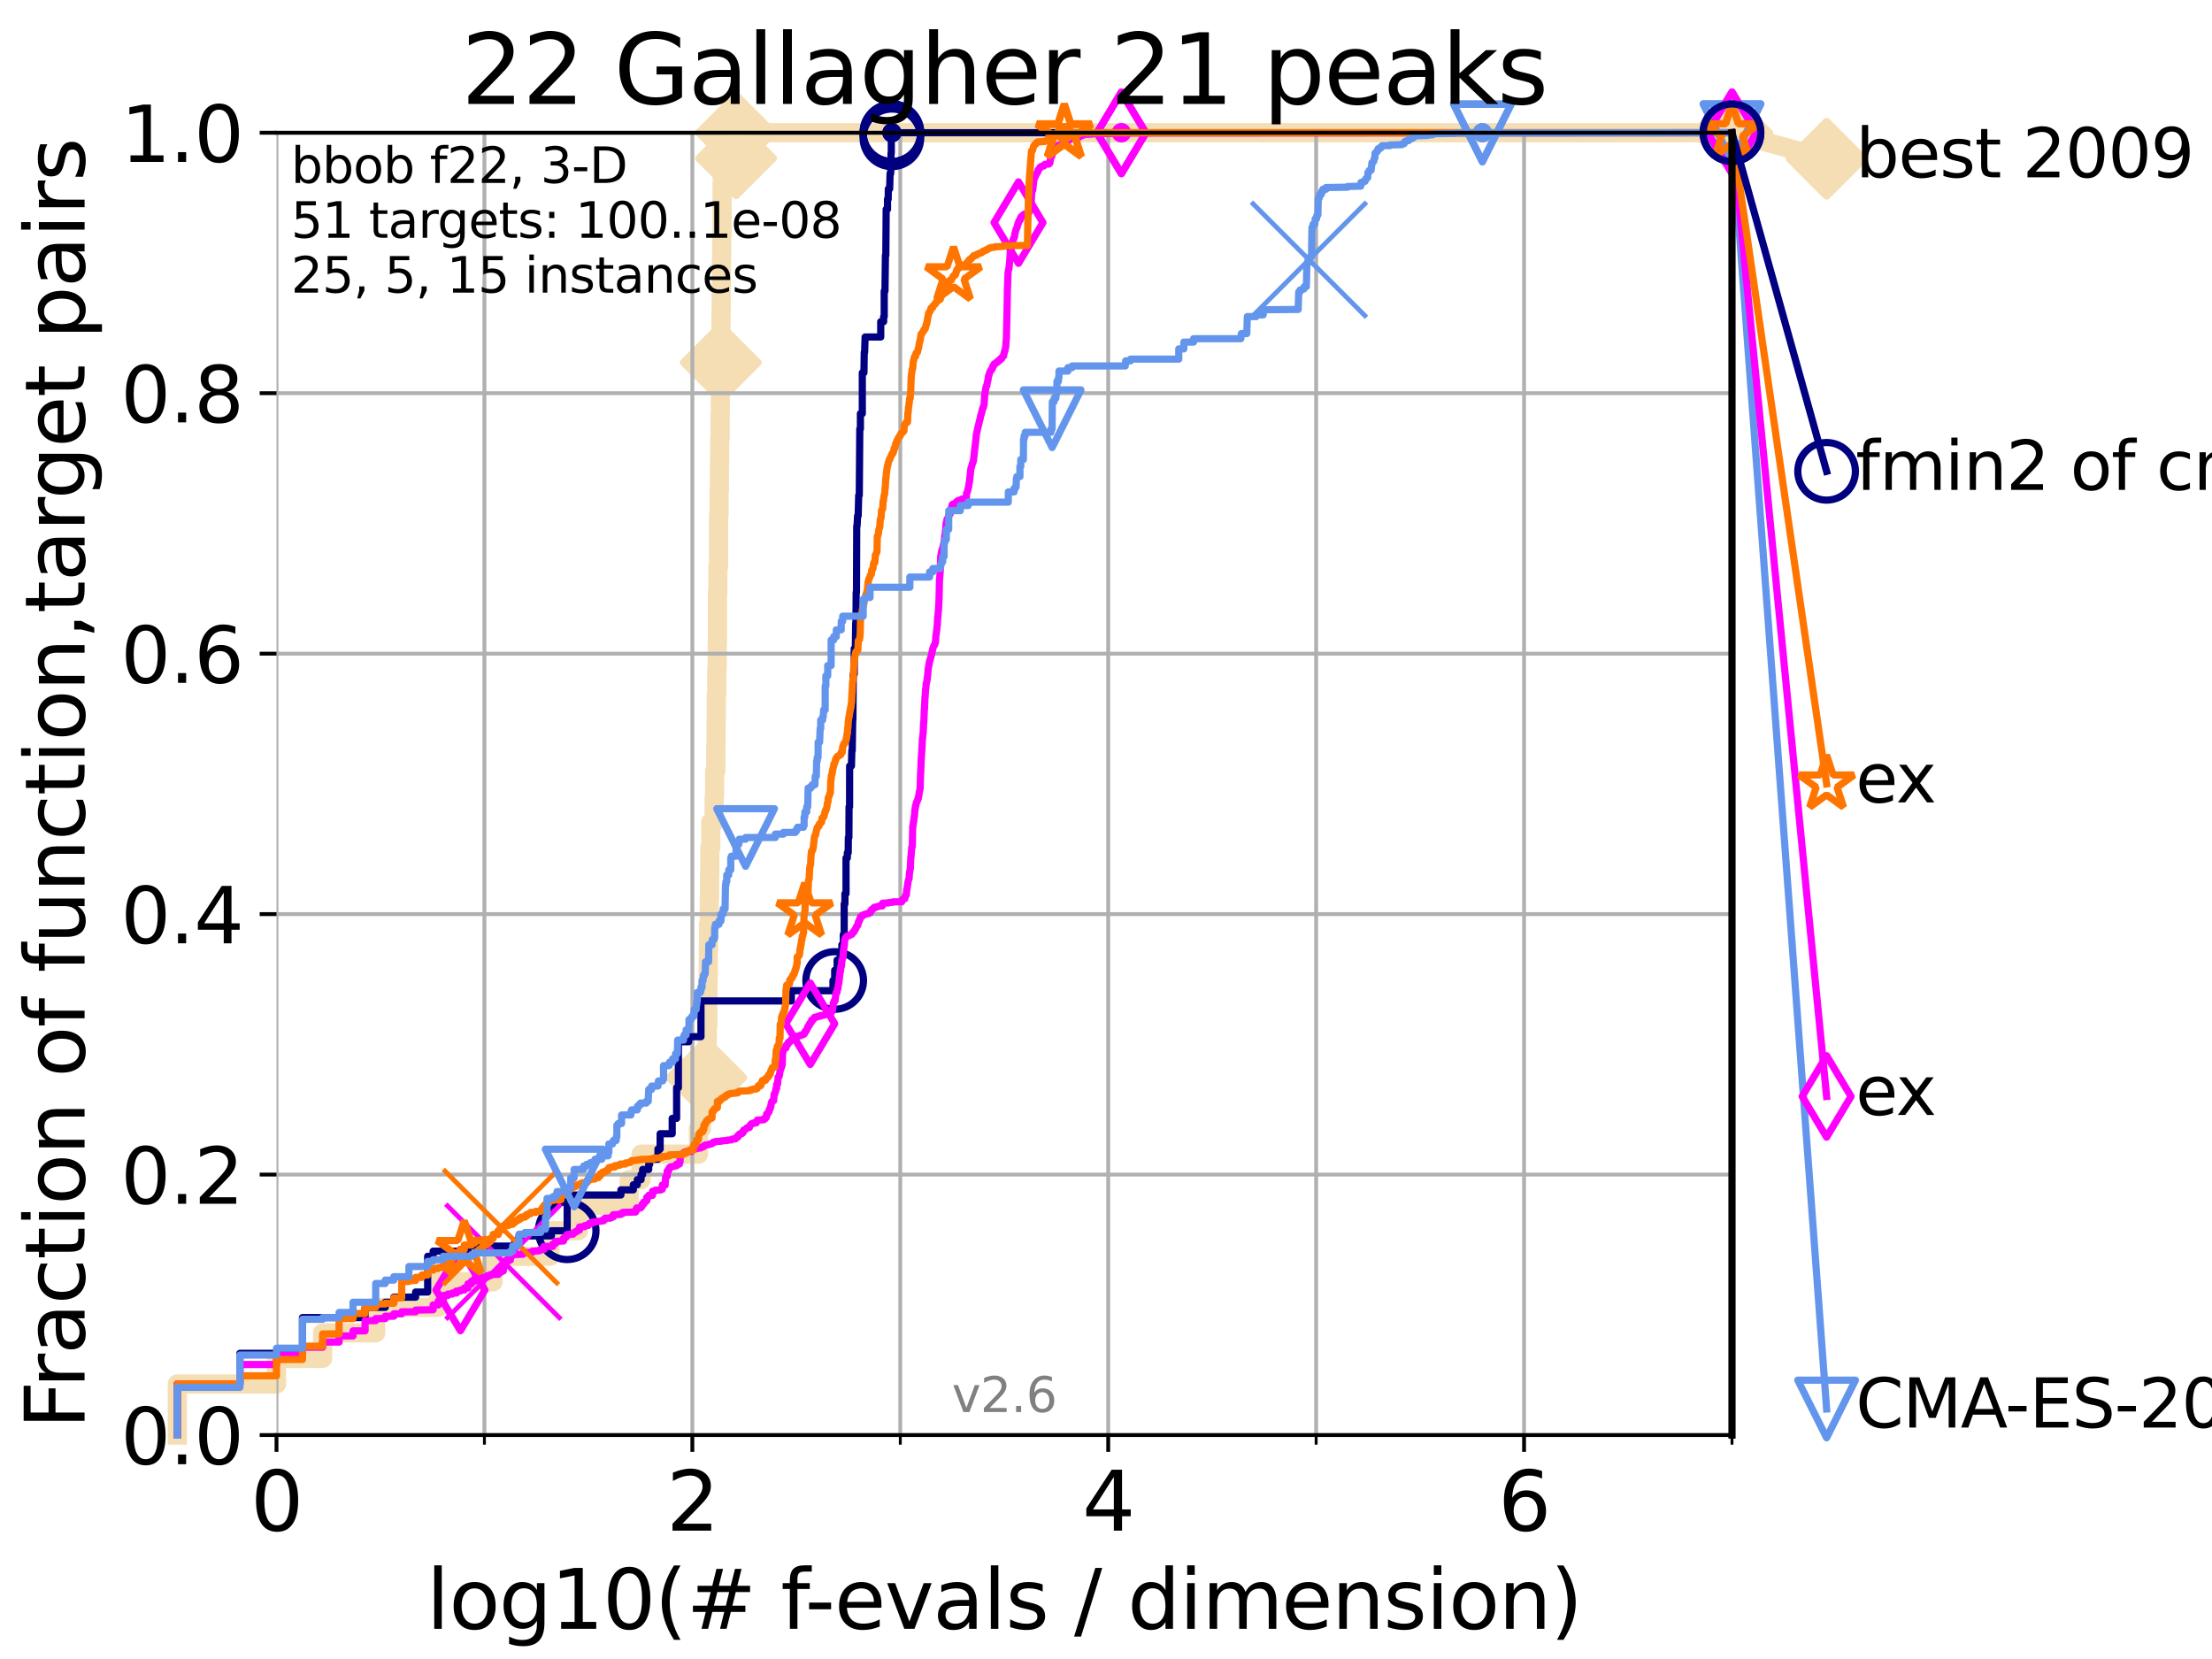 <?xml version="1.0" encoding="utf-8" standalone="no"?>
<!DOCTYPE svg PUBLIC "-//W3C//DTD SVG 1.1//EN"
  "http://www.w3.org/Graphics/SVG/1.1/DTD/svg11.dtd">
<svg xmlns:xlink="http://www.w3.org/1999/xlink" width="460.8pt" height="345.6pt" viewBox="0 0 460.8 345.6" xmlns="http://www.w3.org/2000/svg" version="1.1">
 <defs>
  <style type="text/css">*{stroke-linejoin: round; stroke-linecap: butt}</style>
 </defs>
 <g id="figure_1">
  <g id="patch_1">
   <path d="M 0 345.6 
L 460.8 345.6 
L 460.8 0 
L 0 0 
z
" style="fill: #ffffff"/>
  </g>
  <g id="axes_1">
   <g id="patch_2">
    <path d="M 57.6 298.944 
L 360.806 298.944 
L 360.806 27.648 
L 57.6 27.648 
z
" style="fill: #ffffff"/>
   </g>
   <g id="line2d_1">
    <path d="M 36.933 298.944 
L 36.933 288.305 
L 57.6 288.305 
L 57.6 282.985 
L 67.209 282.985 
L 67.209 277.666 
L 78.267 277.666 
L 78.267 272.346 
L 91.306 272.346 
L 91.306 267.027 
L 102.708 267.027 
L 102.708 261.707 
L 114.571 261.707 
L 114.571 256.388 
L 120.507 256.388 
L 120.507 251.068 
L 131.065 251.068 
L 131.065 245.749 
L 133.546 245.749 
L 133.546 240.429 
L 145.503 240.429 
L 145.503 235.11 
L 146.137 235.11 
L 146.137 229.79 
L 146.194 229.79 
L 146.194 224.471 
L 147.13 224.471 
L 147.13 219.151 
L 147.344 219.151 
L 147.344 213.832 
L 147.45 213.832 
L 147.45 208.512 
L 147.503 208.512 
L 147.503 203.192 
L 147.555 203.192 
L 147.555 197.873 
L 147.608 197.873 
L 147.608 192.553 
L 147.764 192.553 
L 147.764 187.234 
L 147.816 187.234 
L 147.816 181.914 
L 147.868 181.914 
L 147.868 176.595 
L 148.074 176.595 
L 148.074 171.275 
L 148.776 171.275 
L 148.776 165.956 
L 148.874 165.956 
L 148.874 160.636 
L 149.118 160.636 
L 149.118 155.317 
L 149.166 155.317 
L 149.166 149.997 
L 149.214 149.997 
L 149.214 144.678 
L 149.31 144.678 
L 149.31 139.358 
L 149.406 139.358 
L 149.406 134.039 
L 149.453 134.039 
L 149.453 123.4 
L 149.548 123.4 
L 149.548 118.08 
L 149.689 118.08 
L 149.689 107.441 
L 149.783 107.441 
L 149.783 102.121 
L 149.876 102.121 
L 149.876 96.802 
L 149.922 96.802 
L 149.922 91.482 
L 150.015 91.482 
L 150.015 86.163 
L 150.061 86.163 
L 150.061 80.843 
L 150.107 80.843 
L 150.107 75.524 
L 150.152 75.524 
L 150.152 70.204 
L 150.198 70.204 
L 150.198 64.885 
L 150.244 64.885 
L 150.244 59.565 
L 150.289 59.565 
L 150.289 54.246 
L 150.335 54.246 
L 150.335 48.926 
L 150.425 48.926 
L 150.425 38.287 
L 150.47 38.287 
L 150.47 32.968 
L 153.344 32.968 
L 153.344 27.648 
L 360.806 27.648 
" style="fill: none; stroke: #f5deb3; stroke-width: 4; stroke-linecap: square"/>
   </g>
   <g id="line2d_2">
    <defs>
     <path id="m7091e1b3b1" d="M -0 7.778 
L 7.778 0 
L 0 -7.778 
L -7.778 -0 
z
" style="stroke: #f5deb3; stroke-width: 1.5; stroke-linejoin: miter"/>
    </defs>
    <g>
     <use xlink:href="#m7091e1b3b1" x="147.13" y="224.471" style="fill: #f5deb3; stroke: #f5deb3; stroke-width: 1.5; stroke-linejoin: miter"/>
     <use xlink:href="#m7091e1b3b1" x="150.152" y="75.524" style="fill: #f5deb3; stroke: #f5deb3; stroke-width: 1.5; stroke-linejoin: miter"/>
     <use xlink:href="#m7091e1b3b1" x="153.344" y="32.968" style="fill: #f5deb3; stroke: #f5deb3; stroke-width: 1.5; stroke-linejoin: miter"/>
     <use xlink:href="#m7091e1b3b1" x="153.344" y="27.648" style="fill: #f5deb3; stroke: #f5deb3; stroke-width: 1.5; stroke-linejoin: miter"/>
     <use xlink:href="#m7091e1b3b1" x="153.344" y="27.648" style="fill: #f5deb3; stroke: #f5deb3; stroke-width: 1.5; stroke-linejoin: miter"/>
     <use xlink:href="#m7091e1b3b1" x="360.806" y="27.648" style="fill: #f5deb3; stroke: #f5deb3; stroke-width: 1.5; stroke-linejoin: miter"/>
    </g>
   </g>
   <g id="line2d_3">
    <path style="fill: none; stroke: #f5deb3; stroke-width: 4; stroke-linecap: square"/>
    <g/>
   </g>
   <g id="line2d_4">
    <path d="M 360.806 27.648 
L 380.515 33.074 
" style="fill: none; stroke: #f5deb3; stroke-width: 4; stroke-linecap: square"/>
    <g>
     <use xlink:href="#m7091e1b3b1" x="360.806" y="27.648" style="fill: #f5deb3; stroke: #f5deb3; stroke-width: 1.5; stroke-linejoin: miter"/>
     <use xlink:href="#m7091e1b3b1" x="380.515" y="33.074" style="fill: #f5deb3; stroke: #f5deb3; stroke-width: 1.5; stroke-linejoin: miter"/>
    </g>
   </g>
   <g id="matplotlib.axis_1">
    <g id="xtick_1">
     <g id="line2d_5">
      <path d="M 57.6 298.944 
L 57.6 27.648 
" clip-path="url(#p54e7d6fad9)" style="fill: none; stroke: #b0b0b0; stroke-width: 0.8; stroke-linecap: square"/>
     </g>
     <g id="line2d_6">
      <defs>
       <path id="m818fd1ed2b" d="M 0 0 
L 0 3.5 
" style="stroke: #000000; stroke-width: 0.8"/>
      </defs>
      <g>
       <use xlink:href="#m818fd1ed2b" x="57.6" y="298.944" style="stroke: #000000; stroke-width: 0.8"/>
      </g>
     </g>
     <g id="text_1">
      <!-- 0 -->
      <g transform="translate(52.192 318.861)scale(0.17 -0.17)">
       <defs>
        <path id="DejaVuSans-30" d="M 2034 4250 
Q 1547 4250 1301 3770 
Q 1056 3291 1056 2328 
Q 1056 1369 1301 889 
Q 1547 409 2034 409 
Q 2525 409 2770 889 
Q 3016 1369 3016 2328 
Q 3016 3291 2770 3770 
Q 2525 4250 2034 4250 
z
M 2034 4750 
Q 2819 4750 3233 4129 
Q 3647 3509 3647 2328 
Q 3647 1150 3233 529 
Q 2819 -91 2034 -91 
Q 1250 -91 836 529 
Q 422 1150 422 2328 
Q 422 3509 836 4129 
Q 1250 4750 2034 4750 
z
" transform="scale(0.016)"/>
       </defs>
       <use xlink:href="#DejaVuSans-30"/>
      </g>
     </g>
    </g>
    <g id="xtick_2">
     <g id="line2d_7">
      <path d="M 144.23 298.944 
L 144.23 27.648 
" clip-path="url(#p54e7d6fad9)" style="fill: none; stroke: #b0b0b0; stroke-width: 0.8; stroke-linecap: square"/>
     </g>
     <g id="line2d_8">
      <g>
       <use xlink:href="#m818fd1ed2b" x="144.23" y="298.944" style="stroke: #000000; stroke-width: 0.8"/>
      </g>
     </g>
     <g id="text_2">
      <!-- 2 -->
      <g transform="translate(138.822 318.861)scale(0.17 -0.17)">
       <defs>
        <path id="DejaVuSans-32" d="M 1228 531 
L 3431 531 
L 3431 0 
L 469 0 
L 469 531 
Q 828 903 1448 1529 
Q 2069 2156 2228 2338 
Q 2531 2678 2651 2914 
Q 2772 3150 2772 3378 
Q 2772 3750 2511 3984 
Q 2250 4219 1831 4219 
Q 1534 4219 1204 4116 
Q 875 4013 500 3803 
L 500 4441 
Q 881 4594 1212 4672 
Q 1544 4750 1819 4750 
Q 2544 4750 2975 4387 
Q 3406 4025 3406 3419 
Q 3406 3131 3298 2873 
Q 3191 2616 2906 2266 
Q 2828 2175 2409 1742 
Q 1991 1309 1228 531 
z
" transform="scale(0.016)"/>
       </defs>
       <use xlink:href="#DejaVuSans-32"/>
      </g>
     </g>
    </g>
    <g id="xtick_3">
     <g id="line2d_9">
      <path d="M 230.861 298.944 
L 230.861 27.648 
" clip-path="url(#p54e7d6fad9)" style="fill: none; stroke: #b0b0b0; stroke-width: 0.8; stroke-linecap: square"/>
     </g>
     <g id="line2d_10">
      <g>
       <use xlink:href="#m818fd1ed2b" x="230.861" y="298.944" style="stroke: #000000; stroke-width: 0.8"/>
      </g>
     </g>
     <g id="text_3">
      <!-- 4 -->
      <g transform="translate(225.453 318.861)scale(0.17 -0.17)">
       <defs>
        <path id="DejaVuSans-34" d="M 2419 4116 
L 825 1625 
L 2419 1625 
L 2419 4116 
z
M 2253 4666 
L 3047 4666 
L 3047 1625 
L 3713 1625 
L 3713 1100 
L 3047 1100 
L 3047 0 
L 2419 0 
L 2419 1100 
L 313 1100 
L 313 1709 
L 2253 4666 
z
" transform="scale(0.016)"/>
       </defs>
       <use xlink:href="#DejaVuSans-34"/>
      </g>
     </g>
    </g>
    <g id="xtick_4">
     <g id="line2d_11">
      <path d="M 317.491 298.944 
L 317.491 27.648 
" clip-path="url(#p54e7d6fad9)" style="fill: none; stroke: #b0b0b0; stroke-width: 0.8; stroke-linecap: square"/>
     </g>
     <g id="line2d_12">
      <g>
       <use xlink:href="#m818fd1ed2b" x="317.491" y="298.944" style="stroke: #000000; stroke-width: 0.8"/>
      </g>
     </g>
     <g id="text_4">
      <!-- 6 -->
      <g transform="translate(312.083 318.861)scale(0.17 -0.17)">
       <defs>
        <path id="DejaVuSans-36" d="M 2113 2584 
Q 1688 2584 1439 2293 
Q 1191 2003 1191 1497 
Q 1191 994 1439 701 
Q 1688 409 2113 409 
Q 2538 409 2786 701 
Q 3034 994 3034 1497 
Q 3034 2003 2786 2293 
Q 2538 2584 2113 2584 
z
M 3366 4563 
L 3366 3988 
Q 3128 4100 2886 4159 
Q 2644 4219 2406 4219 
Q 1781 4219 1451 3797 
Q 1122 3375 1075 2522 
Q 1259 2794 1537 2939 
Q 1816 3084 2150 3084 
Q 2853 3084 3261 2657 
Q 3669 2231 3669 1497 
Q 3669 778 3244 343 
Q 2819 -91 2113 -91 
Q 1303 -91 875 529 
Q 447 1150 447 2328 
Q 447 3434 972 4092 
Q 1497 4750 2381 4750 
Q 2619 4750 2861 4703 
Q 3103 4656 3366 4563 
z
" transform="scale(0.016)"/>
       </defs>
       <use xlink:href="#DejaVuSans-36"/>
      </g>
     </g>
    </g>
    <g id="xtick_5">
     <g id="line2d_13">
      <path d="M 100.915 298.944 
L 100.915 27.648 
" clip-path="url(#p54e7d6fad9)" style="fill: none; stroke: #b0b0b0; stroke-width: 0.8; stroke-linecap: square"/>
     </g>
     <g id="line2d_14">
      <defs>
       <path id="m2ebd674f3d" d="M 0 0 
L 0 2 
" style="stroke: #000000; stroke-width: 0.6"/>
      </defs>
      <g>
       <use xlink:href="#m2ebd674f3d" x="100.915" y="298.944" style="stroke: #000000; stroke-width: 0.6"/>
      </g>
     </g>
    </g>
    <g id="xtick_6">
     <g id="line2d_15">
      <path d="M 187.546 298.944 
L 187.546 27.648 
" clip-path="url(#p54e7d6fad9)" style="fill: none; stroke: #b0b0b0; stroke-width: 0.8; stroke-linecap: square"/>
     </g>
     <g id="line2d_16">
      <g>
       <use xlink:href="#m2ebd674f3d" x="187.546" y="298.944" style="stroke: #000000; stroke-width: 0.6"/>
      </g>
     </g>
    </g>
    <g id="xtick_7">
     <g id="line2d_17">
      <path d="M 274.176 298.944 
L 274.176 27.648 
" clip-path="url(#p54e7d6fad9)" style="fill: none; stroke: #b0b0b0; stroke-width: 0.8; stroke-linecap: square"/>
     </g>
     <g id="line2d_18">
      <g>
       <use xlink:href="#m2ebd674f3d" x="274.176" y="298.944" style="stroke: #000000; stroke-width: 0.6"/>
      </g>
     </g>
    </g>
    <g id="xtick_8">
     <g id="line2d_19">
      <path d="M 360.806 298.944 
L 360.806 27.648 
" clip-path="url(#p54e7d6fad9)" style="fill: none; stroke: #b0b0b0; stroke-width: 0.8; stroke-linecap: square"/>
     </g>
     <g id="line2d_20">
      <g>
       <use xlink:href="#m2ebd674f3d" x="360.806" y="298.944" style="stroke: #000000; stroke-width: 0.6"/>
      </g>
     </g>
    </g>
    <g id="text_5">
     <!-- log10(# f-evals / dimension) -->
     <g transform="translate(88.823 339.314)scale(0.17 -0.17)">
      <defs>
       <path id="DejaVuSans-6c" d="M 603 4863 
L 1178 4863 
L 1178 0 
L 603 0 
L 603 4863 
z
" transform="scale(0.016)"/>
       <path id="DejaVuSans-6f" d="M 1959 3097 
Q 1497 3097 1228 2736 
Q 959 2375 959 1747 
Q 959 1119 1226 758 
Q 1494 397 1959 397 
Q 2419 397 2687 759 
Q 2956 1122 2956 1747 
Q 2956 2369 2687 2733 
Q 2419 3097 1959 3097 
z
M 1959 3584 
Q 2709 3584 3137 3096 
Q 3566 2609 3566 1747 
Q 3566 888 3137 398 
Q 2709 -91 1959 -91 
Q 1206 -91 779 398 
Q 353 888 353 1747 
Q 353 2609 779 3096 
Q 1206 3584 1959 3584 
z
" transform="scale(0.016)"/>
       <path id="DejaVuSans-67" d="M 2906 1791 
Q 2906 2416 2648 2759 
Q 2391 3103 1925 3103 
Q 1463 3103 1205 2759 
Q 947 2416 947 1791 
Q 947 1169 1205 825 
Q 1463 481 1925 481 
Q 2391 481 2648 825 
Q 2906 1169 2906 1791 
z
M 3481 434 
Q 3481 -459 3084 -895 
Q 2688 -1331 1869 -1331 
Q 1566 -1331 1297 -1286 
Q 1028 -1241 775 -1147 
L 775 -588 
Q 1028 -725 1275 -790 
Q 1522 -856 1778 -856 
Q 2344 -856 2625 -561 
Q 2906 -266 2906 331 
L 2906 616 
Q 2728 306 2450 153 
Q 2172 0 1784 0 
Q 1141 0 747 490 
Q 353 981 353 1791 
Q 353 2603 747 3093 
Q 1141 3584 1784 3584 
Q 2172 3584 2450 3431 
Q 2728 3278 2906 2969 
L 2906 3500 
L 3481 3500 
L 3481 434 
z
" transform="scale(0.016)"/>
       <path id="DejaVuSans-31" d="M 794 531 
L 1825 531 
L 1825 4091 
L 703 3866 
L 703 4441 
L 1819 4666 
L 2450 4666 
L 2450 531 
L 3481 531 
L 3481 0 
L 794 0 
L 794 531 
z
" transform="scale(0.016)"/>
       <path id="DejaVuSans-28" d="M 1984 4856 
Q 1566 4138 1362 3434 
Q 1159 2731 1159 2009 
Q 1159 1288 1364 580 
Q 1569 -128 1984 -844 
L 1484 -844 
Q 1016 -109 783 600 
Q 550 1309 550 2009 
Q 550 2706 781 3412 
Q 1013 4119 1484 4856 
L 1984 4856 
z
" transform="scale(0.016)"/>
       <path id="DejaVuSans-23" d="M 3272 2816 
L 2363 2816 
L 2100 1772 
L 3016 1772 
L 3272 2816 
z
M 2803 4594 
L 2478 3297 
L 3391 3297 
L 3719 4594 
L 4219 4594 
L 3897 3297 
L 4872 3297 
L 4872 2816 
L 3775 2816 
L 3519 1772 
L 4513 1772 
L 4513 1294 
L 3397 1294 
L 3072 0 
L 2572 0 
L 2894 1294 
L 1978 1294 
L 1656 0 
L 1153 0 
L 1478 1294 
L 494 1294 
L 494 1772 
L 1594 1772 
L 1856 2816 
L 850 2816 
L 850 3297 
L 1978 3297 
L 2297 4594 
L 2803 4594 
z
" transform="scale(0.016)"/>
       <path id="DejaVuSans-20" transform="scale(0.016)"/>
       <path id="DejaVuSans-66" d="M 2375 4863 
L 2375 4384 
L 1825 4384 
Q 1516 4384 1395 4259 
Q 1275 4134 1275 3809 
L 1275 3500 
L 2222 3500 
L 2222 3053 
L 1275 3053 
L 1275 0 
L 697 0 
L 697 3053 
L 147 3053 
L 147 3500 
L 697 3500 
L 697 3744 
Q 697 4328 969 4595 
Q 1241 4863 1831 4863 
L 2375 4863 
z
" transform="scale(0.016)"/>
       <path id="DejaVuSans-2d" d="M 313 2009 
L 1997 2009 
L 1997 1497 
L 313 1497 
L 313 2009 
z
" transform="scale(0.016)"/>
       <path id="DejaVuSans-65" d="M 3597 1894 
L 3597 1613 
L 953 1613 
Q 991 1019 1311 708 
Q 1631 397 2203 397 
Q 2534 397 2845 478 
Q 3156 559 3463 722 
L 3463 178 
Q 3153 47 2828 -22 
Q 2503 -91 2169 -91 
Q 1331 -91 842 396 
Q 353 884 353 1716 
Q 353 2575 817 3079 
Q 1281 3584 2069 3584 
Q 2775 3584 3186 3129 
Q 3597 2675 3597 1894 
z
M 3022 2063 
Q 3016 2534 2758 2815 
Q 2500 3097 2075 3097 
Q 1594 3097 1305 2825 
Q 1016 2553 972 2059 
L 3022 2063 
z
" transform="scale(0.016)"/>
       <path id="DejaVuSans-76" d="M 191 3500 
L 800 3500 
L 1894 563 
L 2988 3500 
L 3597 3500 
L 2284 0 
L 1503 0 
L 191 3500 
z
" transform="scale(0.016)"/>
       <path id="DejaVuSans-61" d="M 2194 1759 
Q 1497 1759 1228 1600 
Q 959 1441 959 1056 
Q 959 750 1161 570 
Q 1363 391 1709 391 
Q 2188 391 2477 730 
Q 2766 1069 2766 1631 
L 2766 1759 
L 2194 1759 
z
M 3341 1997 
L 3341 0 
L 2766 0 
L 2766 531 
Q 2569 213 2275 61 
Q 1981 -91 1556 -91 
Q 1019 -91 701 211 
Q 384 513 384 1019 
Q 384 1609 779 1909 
Q 1175 2209 1959 2209 
L 2766 2209 
L 2766 2266 
Q 2766 2663 2505 2880 
Q 2244 3097 1772 3097 
Q 1472 3097 1187 3025 
Q 903 2953 641 2809 
L 641 3341 
Q 956 3463 1253 3523 
Q 1550 3584 1831 3584 
Q 2591 3584 2966 3190 
Q 3341 2797 3341 1997 
z
" transform="scale(0.016)"/>
       <path id="DejaVuSans-73" d="M 2834 3397 
L 2834 2853 
Q 2591 2978 2328 3040 
Q 2066 3103 1784 3103 
Q 1356 3103 1142 2972 
Q 928 2841 928 2578 
Q 928 2378 1081 2264 
Q 1234 2150 1697 2047 
L 1894 2003 
Q 2506 1872 2764 1633 
Q 3022 1394 3022 966 
Q 3022 478 2636 193 
Q 2250 -91 1575 -91 
Q 1294 -91 989 -36 
Q 684 19 347 128 
L 347 722 
Q 666 556 975 473 
Q 1284 391 1588 391 
Q 1994 391 2212 530 
Q 2431 669 2431 922 
Q 2431 1156 2273 1281 
Q 2116 1406 1581 1522 
L 1381 1569 
Q 847 1681 609 1914 
Q 372 2147 372 2553 
Q 372 3047 722 3315 
Q 1072 3584 1716 3584 
Q 2034 3584 2315 3537 
Q 2597 3491 2834 3397 
z
" transform="scale(0.016)"/>
       <path id="DejaVuSans-2f" d="M 1625 4666 
L 2156 4666 
L 531 -594 
L 0 -594 
L 1625 4666 
z
" transform="scale(0.016)"/>
       <path id="DejaVuSans-64" d="M 2906 2969 
L 2906 4863 
L 3481 4863 
L 3481 0 
L 2906 0 
L 2906 525 
Q 2725 213 2448 61 
Q 2172 -91 1784 -91 
Q 1150 -91 751 415 
Q 353 922 353 1747 
Q 353 2572 751 3078 
Q 1150 3584 1784 3584 
Q 2172 3584 2448 3432 
Q 2725 3281 2906 2969 
z
M 947 1747 
Q 947 1113 1208 752 
Q 1469 391 1925 391 
Q 2381 391 2643 752 
Q 2906 1113 2906 1747 
Q 2906 2381 2643 2742 
Q 2381 3103 1925 3103 
Q 1469 3103 1208 2742 
Q 947 2381 947 1747 
z
" transform="scale(0.016)"/>
       <path id="DejaVuSans-69" d="M 603 3500 
L 1178 3500 
L 1178 0 
L 603 0 
L 603 3500 
z
M 603 4863 
L 1178 4863 
L 1178 4134 
L 603 4134 
L 603 4863 
z
" transform="scale(0.016)"/>
       <path id="DejaVuSans-6d" d="M 3328 2828 
Q 3544 3216 3844 3400 
Q 4144 3584 4550 3584 
Q 5097 3584 5394 3201 
Q 5691 2819 5691 2113 
L 5691 0 
L 5113 0 
L 5113 2094 
Q 5113 2597 4934 2840 
Q 4756 3084 4391 3084 
Q 3944 3084 3684 2787 
Q 3425 2491 3425 1978 
L 3425 0 
L 2847 0 
L 2847 2094 
Q 2847 2600 2669 2842 
Q 2491 3084 2119 3084 
Q 1678 3084 1418 2786 
Q 1159 2488 1159 1978 
L 1159 0 
L 581 0 
L 581 3500 
L 1159 3500 
L 1159 2956 
Q 1356 3278 1631 3431 
Q 1906 3584 2284 3584 
Q 2666 3584 2933 3390 
Q 3200 3197 3328 2828 
z
" transform="scale(0.016)"/>
       <path id="DejaVuSans-6e" d="M 3513 2113 
L 3513 0 
L 2938 0 
L 2938 2094 
Q 2938 2591 2744 2837 
Q 2550 3084 2163 3084 
Q 1697 3084 1428 2787 
Q 1159 2491 1159 1978 
L 1159 0 
L 581 0 
L 581 3500 
L 1159 3500 
L 1159 2956 
Q 1366 3272 1645 3428 
Q 1925 3584 2291 3584 
Q 2894 3584 3203 3211 
Q 3513 2838 3513 2113 
z
" transform="scale(0.016)"/>
       <path id="DejaVuSans-29" d="M 513 4856 
L 1013 4856 
Q 1481 4119 1714 3412 
Q 1947 2706 1947 2009 
Q 1947 1309 1714 600 
Q 1481 -109 1013 -844 
L 513 -844 
Q 928 -128 1133 580 
Q 1338 1288 1338 2009 
Q 1338 2731 1133 3434 
Q 928 4138 513 4856 
z
" transform="scale(0.016)"/>
      </defs>
      <use xlink:href="#DejaVuSans-6c"/>
      <use xlink:href="#DejaVuSans-6f" x="27.783"/>
      <use xlink:href="#DejaVuSans-67" x="88.965"/>
      <use xlink:href="#DejaVuSans-31" x="152.441"/>
      <use xlink:href="#DejaVuSans-30" x="216.064"/>
      <use xlink:href="#DejaVuSans-28" x="279.688"/>
      <use xlink:href="#DejaVuSans-23" x="318.701"/>
      <use xlink:href="#DejaVuSans-20" x="402.49"/>
      <use xlink:href="#DejaVuSans-66" x="434.277"/>
      <use xlink:href="#DejaVuSans-2d" x="463.982"/>
      <use xlink:href="#DejaVuSans-65" x="500.066"/>
      <use xlink:href="#DejaVuSans-76" x="561.59"/>
      <use xlink:href="#DejaVuSans-61" x="620.77"/>
      <use xlink:href="#DejaVuSans-6c" x="682.049"/>
      <use xlink:href="#DejaVuSans-73" x="709.832"/>
      <use xlink:href="#DejaVuSans-20" x="761.932"/>
      <use xlink:href="#DejaVuSans-2f" x="793.719"/>
      <use xlink:href="#DejaVuSans-20" x="827.41"/>
      <use xlink:href="#DejaVuSans-64" x="859.197"/>
      <use xlink:href="#DejaVuSans-69" x="922.674"/>
      <use xlink:href="#DejaVuSans-6d" x="950.457"/>
      <use xlink:href="#DejaVuSans-65" x="1047.869"/>
      <use xlink:href="#DejaVuSans-6e" x="1109.393"/>
      <use xlink:href="#DejaVuSans-73" x="1172.771"/>
      <use xlink:href="#DejaVuSans-69" x="1224.871"/>
      <use xlink:href="#DejaVuSans-6f" x="1252.654"/>
      <use xlink:href="#DejaVuSans-6e" x="1313.836"/>
      <use xlink:href="#DejaVuSans-29" x="1377.215"/>
     </g>
    </g>
   </g>
   <g id="matplotlib.axis_2">
    <g id="ytick_1">
     <g id="line2d_21">
      <path d="M 57.6 298.944 
L 360.806 298.944 
" clip-path="url(#p54e7d6fad9)" style="fill: none; stroke: #b0b0b0; stroke-width: 0.8; stroke-linecap: square"/>
     </g>
     <g id="line2d_22">
      <defs>
       <path id="m380aeea695" d="M 0 0 
L -3.5 0 
" style="stroke: #000000; stroke-width: 0.8"/>
      </defs>
      <g>
       <use xlink:href="#m380aeea695" x="57.6" y="298.944" style="stroke: #000000; stroke-width: 0.8"/>
      </g>
     </g>
     <g id="text_6">
      <!-- 0.0 -->
      <g transform="translate(25.155 305.023)scale(0.16 -0.16)">
       <defs>
        <path id="DejaVuSans-2e" d="M 684 794 
L 1344 794 
L 1344 0 
L 684 0 
L 684 794 
z
" transform="scale(0.016)"/>
       </defs>
       <use xlink:href="#DejaVuSans-30"/>
       <use xlink:href="#DejaVuSans-2e" x="63.623"/>
       <use xlink:href="#DejaVuSans-30" x="95.41"/>
      </g>
     </g>
    </g>
    <g id="ytick_2">
     <g id="line2d_23">
      <path d="M 57.6 244.685 
L 360.806 244.685 
" clip-path="url(#p54e7d6fad9)" style="fill: none; stroke: #b0b0b0; stroke-width: 0.8; stroke-linecap: square"/>
     </g>
     <g id="line2d_24">
      <g>
       <use xlink:href="#m380aeea695" x="57.6" y="244.685" style="stroke: #000000; stroke-width: 0.8"/>
      </g>
     </g>
     <g id="text_7">
      <!-- 0.2 -->
      <g transform="translate(25.155 250.764)scale(0.16 -0.16)">
       <use xlink:href="#DejaVuSans-30"/>
       <use xlink:href="#DejaVuSans-2e" x="63.623"/>
       <use xlink:href="#DejaVuSans-32" x="95.41"/>
      </g>
     </g>
    </g>
    <g id="ytick_3">
     <g id="line2d_25">
      <path d="M 57.6 190.426 
L 360.806 190.426 
" clip-path="url(#p54e7d6fad9)" style="fill: none; stroke: #b0b0b0; stroke-width: 0.8; stroke-linecap: square"/>
     </g>
     <g id="line2d_26">
      <g>
       <use xlink:href="#m380aeea695" x="57.6" y="190.426" style="stroke: #000000; stroke-width: 0.8"/>
      </g>
     </g>
     <g id="text_8">
      <!-- 0.4 -->
      <g transform="translate(25.155 196.504)scale(0.16 -0.16)">
       <use xlink:href="#DejaVuSans-30"/>
       <use xlink:href="#DejaVuSans-2e" x="63.623"/>
       <use xlink:href="#DejaVuSans-34" x="95.41"/>
      </g>
     </g>
    </g>
    <g id="ytick_4">
     <g id="line2d_27">
      <path d="M 57.6 136.166 
L 360.806 136.166 
" clip-path="url(#p54e7d6fad9)" style="fill: none; stroke: #b0b0b0; stroke-width: 0.8; stroke-linecap: square"/>
     </g>
     <g id="line2d_28">
      <g>
       <use xlink:href="#m380aeea695" x="57.6" y="136.166" style="stroke: #000000; stroke-width: 0.8"/>
      </g>
     </g>
     <g id="text_9">
      <!-- 0.6 -->
      <g transform="translate(25.155 142.245)scale(0.16 -0.16)">
       <use xlink:href="#DejaVuSans-30"/>
       <use xlink:href="#DejaVuSans-2e" x="63.623"/>
       <use xlink:href="#DejaVuSans-36" x="95.41"/>
      </g>
     </g>
    </g>
    <g id="ytick_5">
     <g id="line2d_29">
      <path d="M 57.6 81.907 
L 360.806 81.907 
" clip-path="url(#p54e7d6fad9)" style="fill: none; stroke: #b0b0b0; stroke-width: 0.8; stroke-linecap: square"/>
     </g>
     <g id="line2d_30">
      <g>
       <use xlink:href="#m380aeea695" x="57.6" y="81.907" style="stroke: #000000; stroke-width: 0.8"/>
      </g>
     </g>
     <g id="text_10">
      <!-- 0.8 -->
      <g transform="translate(25.155 87.986)scale(0.16 -0.16)">
       <defs>
        <path id="DejaVuSans-38" d="M 2034 2216 
Q 1584 2216 1326 1975 
Q 1069 1734 1069 1313 
Q 1069 891 1326 650 
Q 1584 409 2034 409 
Q 2484 409 2743 651 
Q 3003 894 3003 1313 
Q 3003 1734 2745 1975 
Q 2488 2216 2034 2216 
z
M 1403 2484 
Q 997 2584 770 2862 
Q 544 3141 544 3541 
Q 544 4100 942 4425 
Q 1341 4750 2034 4750 
Q 2731 4750 3128 4425 
Q 3525 4100 3525 3541 
Q 3525 3141 3298 2862 
Q 3072 2584 2669 2484 
Q 3125 2378 3379 2068 
Q 3634 1759 3634 1313 
Q 3634 634 3220 271 
Q 2806 -91 2034 -91 
Q 1263 -91 848 271 
Q 434 634 434 1313 
Q 434 1759 690 2068 
Q 947 2378 1403 2484 
z
M 1172 3481 
Q 1172 3119 1398 2916 
Q 1625 2713 2034 2713 
Q 2441 2713 2670 2916 
Q 2900 3119 2900 3481 
Q 2900 3844 2670 4047 
Q 2441 4250 2034 4250 
Q 1625 4250 1398 4047 
Q 1172 3844 1172 3481 
z
" transform="scale(0.016)"/>
       </defs>
       <use xlink:href="#DejaVuSans-30"/>
       <use xlink:href="#DejaVuSans-2e" x="63.623"/>
       <use xlink:href="#DejaVuSans-38" x="95.41"/>
      </g>
     </g>
    </g>
    <g id="ytick_6">
     <g id="line2d_31">
      <path d="M 57.6 27.648 
L 360.806 27.648 
" clip-path="url(#p54e7d6fad9)" style="fill: none; stroke: #b0b0b0; stroke-width: 0.8; stroke-linecap: square"/>
     </g>
     <g id="line2d_32">
      <g>
       <use xlink:href="#m380aeea695" x="57.6" y="27.648" style="stroke: #000000; stroke-width: 0.8"/>
      </g>
     </g>
     <g id="text_11">
      <!-- 1.0 -->
      <g transform="translate(25.155 33.727)scale(0.16 -0.16)">
       <use xlink:href="#DejaVuSans-31"/>
       <use xlink:href="#DejaVuSans-2e" x="63.623"/>
       <use xlink:href="#DejaVuSans-30" x="95.41"/>
      </g>
     </g>
    </g>
    <g id="text_12">
     <!-- Fraction of function,target pairs -->
     <g transform="translate(17.62 297.681)rotate(-90)scale(0.17 -0.17)">
      <defs>
       <path id="DejaVuSans-46" d="M 628 4666 
L 3309 4666 
L 3309 4134 
L 1259 4134 
L 1259 2759 
L 3109 2759 
L 3109 2228 
L 1259 2228 
L 1259 0 
L 628 0 
L 628 4666 
z
" transform="scale(0.016)"/>
       <path id="DejaVuSans-72" d="M 2631 2963 
Q 2534 3019 2420 3045 
Q 2306 3072 2169 3072 
Q 1681 3072 1420 2755 
Q 1159 2438 1159 1844 
L 1159 0 
L 581 0 
L 581 3500 
L 1159 3500 
L 1159 2956 
Q 1341 3275 1631 3429 
Q 1922 3584 2338 3584 
Q 2397 3584 2469 3576 
Q 2541 3569 2628 3553 
L 2631 2963 
z
" transform="scale(0.016)"/>
       <path id="DejaVuSans-63" d="M 3122 3366 
L 3122 2828 
Q 2878 2963 2633 3030 
Q 2388 3097 2138 3097 
Q 1578 3097 1268 2742 
Q 959 2388 959 1747 
Q 959 1106 1268 751 
Q 1578 397 2138 397 
Q 2388 397 2633 464 
Q 2878 531 3122 666 
L 3122 134 
Q 2881 22 2623 -34 
Q 2366 -91 2075 -91 
Q 1284 -91 818 406 
Q 353 903 353 1747 
Q 353 2603 823 3093 
Q 1294 3584 2113 3584 
Q 2378 3584 2631 3529 
Q 2884 3475 3122 3366 
z
" transform="scale(0.016)"/>
       <path id="DejaVuSans-74" d="M 1172 4494 
L 1172 3500 
L 2356 3500 
L 2356 3053 
L 1172 3053 
L 1172 1153 
Q 1172 725 1289 603 
Q 1406 481 1766 481 
L 2356 481 
L 2356 0 
L 1766 0 
Q 1100 0 847 248 
Q 594 497 594 1153 
L 594 3053 
L 172 3053 
L 172 3500 
L 594 3500 
L 594 4494 
L 1172 4494 
z
" transform="scale(0.016)"/>
       <path id="DejaVuSans-75" d="M 544 1381 
L 544 3500 
L 1119 3500 
L 1119 1403 
Q 1119 906 1312 657 
Q 1506 409 1894 409 
Q 2359 409 2629 706 
Q 2900 1003 2900 1516 
L 2900 3500 
L 3475 3500 
L 3475 0 
L 2900 0 
L 2900 538 
Q 2691 219 2414 64 
Q 2138 -91 1772 -91 
Q 1169 -91 856 284 
Q 544 659 544 1381 
z
M 1991 3584 
L 1991 3584 
z
" transform="scale(0.016)"/>
       <path id="DejaVuSans-2c" d="M 750 794 
L 1409 794 
L 1409 256 
L 897 -744 
L 494 -744 
L 750 256 
L 750 794 
z
" transform="scale(0.016)"/>
       <path id="DejaVuSans-70" d="M 1159 525 
L 1159 -1331 
L 581 -1331 
L 581 3500 
L 1159 3500 
L 1159 2969 
Q 1341 3281 1617 3432 
Q 1894 3584 2278 3584 
Q 2916 3584 3314 3078 
Q 3713 2572 3713 1747 
Q 3713 922 3314 415 
Q 2916 -91 2278 -91 
Q 1894 -91 1617 61 
Q 1341 213 1159 525 
z
M 3116 1747 
Q 3116 2381 2855 2742 
Q 2594 3103 2138 3103 
Q 1681 3103 1420 2742 
Q 1159 2381 1159 1747 
Q 1159 1113 1420 752 
Q 1681 391 2138 391 
Q 2594 391 2855 752 
Q 3116 1113 3116 1747 
z
" transform="scale(0.016)"/>
      </defs>
      <use xlink:href="#DejaVuSans-46"/>
      <use xlink:href="#DejaVuSans-72" x="50.27"/>
      <use xlink:href="#DejaVuSans-61" x="91.383"/>
      <use xlink:href="#DejaVuSans-63" x="152.662"/>
      <use xlink:href="#DejaVuSans-74" x="207.643"/>
      <use xlink:href="#DejaVuSans-69" x="246.852"/>
      <use xlink:href="#DejaVuSans-6f" x="274.635"/>
      <use xlink:href="#DejaVuSans-6e" x="335.816"/>
      <use xlink:href="#DejaVuSans-20" x="399.195"/>
      <use xlink:href="#DejaVuSans-6f" x="430.982"/>
      <use xlink:href="#DejaVuSans-66" x="492.164"/>
      <use xlink:href="#DejaVuSans-20" x="527.369"/>
      <use xlink:href="#DejaVuSans-66" x="559.156"/>
      <use xlink:href="#DejaVuSans-75" x="594.361"/>
      <use xlink:href="#DejaVuSans-6e" x="657.74"/>
      <use xlink:href="#DejaVuSans-63" x="721.119"/>
      <use xlink:href="#DejaVuSans-74" x="776.1"/>
      <use xlink:href="#DejaVuSans-69" x="815.309"/>
      <use xlink:href="#DejaVuSans-6f" x="843.092"/>
      <use xlink:href="#DejaVuSans-6e" x="904.273"/>
      <use xlink:href="#DejaVuSans-2c" x="967.652"/>
      <use xlink:href="#DejaVuSans-74" x="999.439"/>
      <use xlink:href="#DejaVuSans-61" x="1038.648"/>
      <use xlink:href="#DejaVuSans-72" x="1099.928"/>
      <use xlink:href="#DejaVuSans-67" x="1139.291"/>
      <use xlink:href="#DejaVuSans-65" x="1202.768"/>
      <use xlink:href="#DejaVuSans-74" x="1264.291"/>
      <use xlink:href="#DejaVuSans-20" x="1303.5"/>
      <use xlink:href="#DejaVuSans-70" x="1335.287"/>
      <use xlink:href="#DejaVuSans-61" x="1398.764"/>
      <use xlink:href="#DejaVuSans-69" x="1460.043"/>
      <use xlink:href="#DejaVuSans-72" x="1487.826"/>
      <use xlink:href="#DejaVuSans-73" x="1528.939"/>
     </g>
    </g>
   </g>
   <g id="line2d_33">
    <defs>
     <path id="m48ab436ab2" d="M 0 1.5 
C 0.398 1.5 0.779 1.342 1.061 1.061 
C 1.342 0.779 1.5 0.398 1.5 0 
C 1.5 -0.398 1.342 -0.779 1.061 -1.061 
C 0.779 -1.342 0.398 -1.5 0 -1.5 
C -0.398 -1.5 -0.779 -1.342 -1.061 -1.061 
C -1.342 -0.779 -1.5 -0.398 -1.5 0 
C -1.5 0.398 -1.342 0.779 -1.061 1.061 
C -0.779 1.342 -0.398 1.5 0 1.5 
z
" style="stroke: #f5deb3"/>
    </defs>
    <g>
     <use xlink:href="#m48ab436ab2" x="153.344" y="27.648" style="fill: #f5deb3; stroke: #f5deb3"/>
     <use xlink:href="#m48ab436ab2" x="153.344" y="27.648" style="fill: #f5deb3; stroke: #f5deb3"/>
    </g>
   </g>
   <g id="line2d_34">
    <defs>
     <path id="m8caaf7f9f0" d="M 0 1.5 
C 0.398 1.5 0.779 1.342 1.061 1.061 
C 1.342 0.779 1.5 0.398 1.5 0 
C 1.5 -0.398 1.342 -0.779 1.061 -1.061 
C 0.779 -1.342 0.398 -1.5 0 -1.5 
C -0.398 -1.5 -0.779 -1.342 -1.061 -1.061 
C -1.342 -0.779 -1.5 -0.398 -1.5 0 
C -1.5 0.398 -1.342 0.779 -1.061 1.061 
C -0.779 1.342 -0.398 1.5 0 1.5 
z
" style="stroke: #000080"/>
    </defs>
    <g>
     <use xlink:href="#m8caaf7f9f0" x="185.799" y="27.648" style="fill: #000080; stroke: #000080"/>
     <use xlink:href="#m8caaf7f9f0" x="185.799" y="27.648" style="fill: #000080; stroke: #000080"/>
    </g>
   </g>
   <g id="line2d_35">
    <path d="M 36.933 298.944 
L 36.933 288.305 
L 49.973 288.305 
L 49.973 281.922 
L 63.012 281.922 
L 63.012 274.474 
L 76.051 274.474 
L 76.051 272.346 
L 80.249 272.346 
L 80.249 271.282 
L 82.042 271.282 
L 82.042 270.219 
L 86.578 270.219 
L 86.578 269.155 
L 89.09 269.155 
L 89.09 261.707 
L 90.231 261.707 
L 90.231 260.643 
L 97.485 260.643 
L 97.485 259.579 
L 107.245 259.579 
L 107.245 258.516 
L 108.12 258.516 
L 108.12 257.452 
L 114.872 257.452 
L 114.872 256.388 
L 118.152 256.388 
L 118.152 248.94 
L 129.348 248.94 
L 129.348 247.877 
L 131.929 247.877 
L 131.929 246.813 
L 132.755 246.813 
L 132.755 245.749 
L 133.546 245.749 
L 133.546 244.685 
L 133.875 244.685 
L 133.875 243.621 
L 135.136 243.621 
L 135.136 242.557 
L 135.339 242.557 
L 135.339 241.493 
L 137.067 241.493 
L 137.067 239.365 
L 137.521 239.365 
L 137.521 236.174 
L 140.033 236.174 
L 140.033 232.982 
L 140.951 232.982 
L 140.951 226.598 
L 141.32 226.598 
L 141.32 217.023 
L 143.462 217.023 
L 143.462 215.959 
L 146.023 215.959 
L 146.023 208.512 
L 164.855 208.512 
L 164.855 206.384 
L 173.528 206.384 
L 173.528 204.256 
L 173.882 204.256 
L 173.882 202.129 
L 174.393 202.129 
L 174.393 200.001 
L 175.05 200.001 
L 175.05 198.937 
L 175.376 198.937 
L 175.376 196.809 
L 175.673 196.809 
L 175.673 194.681 
L 175.861 194.681 
L 175.861 188.298 
L 176.012 188.298 
L 176.012 186.17 
L 176.242 186.17 
L 176.242 178.723 
L 176.515 178.723 
L 176.515 177.659 
L 176.694 177.659 
L 176.728 174.467 
L 176.839 174.467 
L 176.872 168.084 
L 176.982 168.084 
L 176.993 159.572 
L 177.374 159.572 
L 177.449 156.381 
L 177.535 156.381 
L 177.631 149.997 
L 177.673 149.997 
L 177.758 140.422 
L 177.957 140.422 
L 177.957 135.102 
L 178.185 135.102 
L 178.257 129.783 
L 178.309 129.783 
L 178.36 123.4 
L 178.421 123.4 
L 178.472 109.569 
L 178.543 109.569 
L 178.654 107.441 
L 178.774 107.441 
L 178.884 103.185 
L 179.003 103.185 
L 179.111 89.355 
L 179.238 89.355 
L 179.238 86.163 
L 179.634 86.163 
L 179.634 77.652 
L 179.975 77.652 
L 180.04 73.396 
L 180.115 73.396 
L 180.217 70.204 
L 183.473 70.204 
L 183.473 67.013 
L 184.078 67.013 
L 184.078 65.949 
L 184.198 65.949 
L 184.198 60.629 
L 184.355 60.629 
L 184.451 53.182 
L 184.533 53.182 
L 184.606 43.607 
L 184.883 43.607 
L 184.883 41.479 
L 185.026 41.479 
L 185.055 39.351 
L 185.332 39.351 
L 185.417 36.159 
L 185.543 36.159 
L 185.626 31.904 
L 185.675 31.904 
L 185.675 28.712 
L 185.799 28.712 
L 185.799 27.648 
L 360.806 27.648 
L 360.806 27.648 
" style="fill: none; stroke: #000080; stroke-width: 1.5; stroke-linecap: square"/>
   </g>
   <g id="line2d_36">
    <defs>
     <path id="me11a6e4c0e" d="M 0 6 
C 1.591 6 3.117 5.368 4.243 4.243 
C 5.368 3.117 6 1.591 6 0 
C 6 -1.591 5.368 -3.117 4.243 -4.243 
C 3.117 -5.368 1.591 -6 0 -6 
C -1.591 -6 -3.117 -5.368 -4.243 -4.243 
C -5.368 -3.117 -6 -1.591 -6 0 
C -6 1.591 -5.368 3.117 -4.243 4.243 
C -3.117 5.368 -1.591 6 0 6 
z
" style="stroke: #000080; stroke-width: 1.5"/>
    </defs>
    <g>
     <use xlink:href="#me11a6e4c0e" x="118.152" y="256.388" style="fill-opacity: 0; stroke: #000080; stroke-width: 1.5"/>
     <use xlink:href="#me11a6e4c0e" x="173.882" y="204.256" style="fill-opacity: 0; stroke: #000080; stroke-width: 1.5"/>
     <use xlink:href="#me11a6e4c0e" x="185.799" y="28.712" style="fill-opacity: 0; stroke: #000080; stroke-width: 1.5"/>
     <use xlink:href="#me11a6e4c0e" x="185.799" y="27.648" style="fill-opacity: 0; stroke: #000080; stroke-width: 1.5"/>
     <use xlink:href="#me11a6e4c0e" x="185.799" y="27.648" style="fill-opacity: 0; stroke: #000080; stroke-width: 1.5"/>
     <use xlink:href="#me11a6e4c0e" x="360.806" y="27.648" style="fill-opacity: 0; stroke: #000080; stroke-width: 1.5"/>
    </g>
   </g>
   <g id="line2d_37">
    <path style="fill: none; stroke: #000080; stroke-width: 1.5; stroke-linecap: square"/>
    <g/>
   </g>
   <g id="line2d_38">
    <defs>
     <path id="m6e854619fa" d="M 0 1.5 
C 0.398 1.5 0.779 1.342 1.061 1.061 
C 1.342 0.779 1.5 0.398 1.5 0 
C 1.5 -0.398 1.342 -0.779 1.061 -1.061 
C 0.779 -1.342 0.398 -1.5 0 -1.5 
C -0.398 -1.5 -0.779 -1.342 -1.061 -1.061 
C -1.342 -0.779 -1.5 -0.398 -1.5 0 
C -1.5 0.398 -1.342 0.779 -1.061 1.061 
C -0.779 1.342 -0.398 1.5 0 1.5 
z
" style="stroke: #ff00ff"/>
    </defs>
    <g>
     <use xlink:href="#m6e854619fa" x="233.604" y="27.648" style="fill: #ff00ff; stroke: #ff00ff"/>
     <use xlink:href="#m6e854619fa" x="233.604" y="27.648" style="fill: #ff00ff; stroke: #ff00ff"/>
    </g>
   </g>
   <g id="line2d_39">
    <path d="M 36.933 298.944 
L 36.933 288.305 
L 49.973 288.305 
L 49.973 284.262 
L 57.6 284.262 
L 57.6 282.347 
L 63.012 282.347 
L 63.012 280.645 
L 67.209 280.645 
L 67.209 279.581 
L 70.639 279.581 
L 70.639 278.304 
L 73.539 278.304 
L 73.539 277.24 
L 76.051 277.24 
L 76.051 275.113 
L 78.267 275.113 
L 78.267 274.687 
L 80.249 274.687 
L 80.249 274.19 
L 82.042 274.19 
L 82.042 273.694 
L 83.678 273.694 
L 83.678 273.268 
L 86.578 273.268 
L 86.578 272.914 
L 90.231 272.843 
L 90.231 271.85 
L 91.306 271.85 
L 91.306 270.999 
L 92.323 270.999 
L 92.323 269.864 
L 93.288 269.864 
L 93.288 269.793 
L 93.288 269.58 
L 94.206 269.58 
L 94.206 269.367 
L 95.081 269.367 
L 95.081 268.942 
L 95.917 268.942 
L 95.917 268.729 
L 96.718 268.729 
L 96.718 268.304 
L 97.485 268.304 
L 97.485 267.452 
L 98.223 267.452 
L 98.223 266.885 
L 98.933 266.885 
L 98.933 266.247 
L 99.617 266.247 
L 99.617 266.105 
L 101.532 266.034 
L 101.532 265.75 
L 102.129 265.75 
L 102.129 265.537 
L 103.815 265.466 
L 103.815 265.041 
L 104.345 265.041 
L 104.345 264.757 
L 104.86 264.757 
L 104.86 262.842 
L 105.362 262.842 
L 105.362 262.7 
L 105.851 262.7 
L 105.851 262.487 
L 106.327 262.487 
L 106.327 261.565 
L 106.791 261.565 
L 106.791 261.353 
L 108.956 261.282 
L 108.956 260.927 
L 110.897 260.856 
L 110.897 260.643 
L 112.318 260.572 
L 112.318 260.431 
L 112.657 260.431 
L 112.657 260.289 
L 113.317 260.289 
L 113.317 259.65 
L 115.168 259.65 
L 115.168 259.154 
L 115.46 259.154 
L 115.46 259.012 
L 115.747 259.012 
L 115.747 258.587 
L 117.384 258.516 
L 117.384 257.948 
L 117.644 257.948 
L 117.644 257.735 
L 117.9 257.735 
L 117.9 257.452 
L 118.152 257.452 
L 118.152 257.168 
L 119.366 257.097 
L 119.366 256.884 
L 119.6 256.884 
L 119.6 256.742 
L 119.831 256.671 
L 119.831 256.601 
L 120.059 256.601 
L 120.059 256.459 
L 120.284 256.459 
L 120.284 256.317 
L 120.727 256.246 
L 120.727 255.608 
L 121.79 255.537 
L 121.79 255.324 
L 122.599 255.253 
L 122.599 255.04 
L 122.796 255.04 
L 122.796 254.827 
L 123.375 254.827 
L 123.375 254.615 
L 124.12 254.544 
L 124.12 254.473 
L 125.185 254.402 
L 125.185 254.331 
L 125.696 254.331 
L 125.696 254.047 
L 126.029 254.047 
L 126.029 253.763 
L 127.15 253.763 
L 127.15 253.622 
L 127.458 253.622 
L 127.458 253.48 
L 127.761 253.48 
L 127.761 253.054 
L 129.348 252.983 
L 129.348 252.77 
L 129.759 252.77 
L 129.759 252.558 
L 132.405 252.487 
L 132.405 252.061 
L 132.639 252.061 
L 132.639 251.636 
L 133.435 251.636 
L 133.546 251.423 
L 133.656 251.423 
L 133.766 250.855 
L 134.091 250.855 
L 134.091 250.43 
L 134.411 250.43 
L 134.516 250.217 
L 134.725 250.146 
L 134.725 249.437 
L 135.034 249.437 
L 135.136 249.011 
L 135.933 249.011 
L 135.933 248.16 
L 136.509 248.089 
L 136.509 247.947 
L 137.699 247.877 
L 137.699 247.735 
L 137.963 247.735 
L 137.963 246.884 
L 138.566 246.884 
L 138.651 245.252 
L 138.735 245.252 
L 138.735 245.039 
L 138.985 245.039 
L 138.985 243.976 
L 139.232 243.976 
L 139.232 243.621 
L 139.395 243.621 
L 139.476 243.195 
L 139.717 243.195 
L 139.717 243.053 
L 140.421 242.983 
L 140.421 242.912 
L 140.951 242.841 
L 140.951 242.486 
L 141.538 242.486 
L 141.611 241.99 
L 141.683 241.99 
L 141.683 240.713 
L 141.826 240.713 
L 141.826 240.5 
L 142.318 240.429 
L 142.318 240.216 
L 142.456 240.216 
L 142.456 240.075 
L 142.798 240.004 
L 142.798 239.933 
L 144.041 239.862 
L 144.105 239.649 
L 144.168 239.649 
L 144.168 239.365 
L 145.148 239.294 
L 145.148 239.223 
L 145.909 239.152 
L 145.909 239.011 
L 146.418 238.94 
L 146.418 238.869 
L 146.585 238.869 
L 146.64 238.656 
L 146.968 238.585 
L 146.968 238.514 
L 147.712 238.443 
L 147.712 238.372 
L 148.176 238.301 
L 148.176 238.23 
L 148.478 238.16 
L 148.578 237.947 
L 149.021 237.876 
L 149.021 237.805 
L 150.289 237.734 
L 150.289 237.663 
L 151.52 237.592 
L 151.52 237.521 
L 152.394 237.45 
L 152.475 237.308 
L 153.228 237.237 
L 153.228 237.096 
L 153.344 237.096 
L 153.344 236.954 
L 153.689 236.883 
L 153.689 236.599 
L 153.915 236.599 
L 153.915 236.457 
L 154.027 236.457 
L 154.027 236.244 
L 154.505 236.174 
L 154.505 235.961 
L 154.793 235.961 
L 154.829 235.606 
L 154.936 235.606 
L 154.936 235.393 
L 155.253 235.322 
L 155.357 235.181 
L 155.461 235.11 
L 155.564 234.968 
L 156.106 234.897 
L 156.205 234.471 
L 156.305 234.4 
L 156.403 234.259 
L 156.502 234.188 
L 156.502 234.117 
L 156.793 234.117 
L 156.793 233.975 
L 157.55 233.904 
L 157.611 233.549 
L 157.673 233.549 
L 157.765 233.336 
L 159.119 233.266 
L 159.119 233.053 
L 159.401 233.053 
L 159.401 232.84 
L 159.652 232.769 
L 159.707 232.06 
L 159.953 231.989 
L 160.035 231.705 
L 160.196 231.634 
L 160.277 231.067 
L 160.436 230.996 
L 160.516 230.499 
L 160.568 230.499 
L 160.673 229.79 
L 160.699 229.79 
L 160.804 229.435 
L 161.036 229.365 
L 161.036 229.294 
L 161.164 229.294 
L 161.266 227.946 
L 161.392 227.946 
L 161.467 227.52 
L 161.542 227.45 
L 161.642 226.811 
L 161.791 226.74 
L 161.791 225.889 
L 161.987 225.818 
L 162.084 224.4 
L 162.277 224.329 
L 162.349 223.903 
L 162.397 223.903 
L 162.492 223.123 
L 162.516 223.123 
L 162.611 222.768 
L 162.658 222.697 
L 162.705 222.414 
L 162.775 222.414 
L 162.775 221.988 
L 162.938 221.917 
L 163.031 219.293 
L 163.1 219.222 
L 163.169 218.655 
L 163.26 218.655 
L 163.351 218.371 
L 163.733 218.3 
L 163.8 217.733 
L 163.998 217.733 
L 163.998 217.52 
L 164.194 217.449 
L 164.194 217.165 
L 164.389 217.094 
L 164.389 217.023 
L 164.602 217.023 
L 164.708 216.74 
L 164.792 216.74 
L 164.792 216.598 
L 165.001 216.527 
L 165.001 216.456 
L 165.29 216.385 
L 165.392 216.172 
L 165.554 216.101 
L 165.554 216.03 
L 166.131 215.959 
L 166.15 215.817 
L 166.785 215.747 
L 166.841 215.605 
L 167.325 215.534 
L 167.325 215.463 
L 167.544 215.392 
L 167.635 215.179 
L 167.689 215.108 
L 167.689 214.895 
L 167.904 214.825 
L 167.975 214.541 
L 168.081 214.47 
L 168.169 214.257 
L 168.204 214.257 
L 168.292 213.832 
L 168.5 213.761 
L 168.603 213.335 
L 168.791 213.264 
L 168.791 213.051 
L 168.927 213.051 
L 168.96 212.839 
L 169.078 212.839 
L 169.078 212.768 
L 169.078 212.484 
L 169.41 212.413 
L 169.508 212.271 
L 169.557 212.2 
L 169.557 212.058 
L 169.687 212.058 
L 169.687 211.916 
L 170.262 211.846 
L 170.262 211.775 
L 170.85 211.704 
L 170.85 211.562 
L 171.625 211.491 
L 171.625 211.42 
L 172.116 211.349 
L 172.116 211.278 
L 172.314 211.207 
L 172.314 211.136 
L 173.074 211.136 
L 173.074 210.711 
L 173.396 210.64 
L 173.462 209.931 
L 173.515 209.931 
L 173.594 208.938 
L 173.712 208.867 
L 173.765 208.512 
L 173.946 208.512 
L 174.049 207.661 
L 174.062 207.661 
L 174.152 206.81 
L 174.355 206.739 
L 174.444 206.03 
L 174.531 206.03 
L 174.619 205.249 
L 174.644 205.249 
L 174.731 204.753 
L 174.756 204.753 
L 174.854 203.618 
L 174.879 203.618 
L 174.989 202.483 
L 175.075 202.412 
L 175.184 201.277 
L 175.292 201.277 
L 175.376 200.001 
L 175.436 200.001 
L 175.543 199.504 
L 175.626 199.433 
L 175.732 197.731 
L 175.767 197.731 
L 175.873 196.951 
L 175.896 196.951 
L 175.977 195.745 
L 176.047 195.674 
L 176.116 195.39 
L 176.219 195.32 
L 176.322 195.178 
L 176.402 195.107 
L 176.402 195.036 
L 176.783 194.965 
L 176.783 194.894 
L 177.103 194.823 
L 177.146 194.681 
L 177.492 194.61 
L 177.545 194.398 
L 177.62 194.398 
L 177.673 194.185 
L 177.915 194.114 
L 177.988 193.83 
L 178.061 193.83 
L 178.154 193.546 
L 178.278 193.475 
L 178.37 193.121 
L 178.462 193.05 
L 178.533 192.837 
L 178.694 192.766 
L 178.804 192.199 
L 178.814 192.199 
L 178.814 192.057 
L 178.933 192.057 
L 179.022 191.631 
L 179.111 191.631 
L 179.15 191.277 
L 179.238 191.277 
L 179.267 190.993 
L 179.471 190.922 
L 179.471 190.851 
L 179.672 190.851 
L 179.672 190.638 
L 180.012 190.567 
L 180.012 190.497 
L 180.456 190.426 
L 180.456 190.355 
L 180.997 190.284 
L 180.997 190.213 
L 181.287 190.142 
L 181.331 189.787 
L 181.548 189.716 
L 181.617 189.433 
L 181.89 189.362 
L 181.932 189.22 
L 182.05 189.22 
L 182.109 189.007 
L 182.718 188.936 
L 182.718 188.865 
L 183.159 188.794 
L 183.159 188.723 
L 183.797 188.723 
L 183.866 188.156 
L 185.184 188.085 
L 185.184 188.014 
L 186.045 187.943 
L 186.045 187.872 
L 187.832 187.872 
L 187.943 187.589 
L 188.053 187.518 
L 188.065 187.305 
L 188.475 187.234 
L 188.577 186.879 
L 188.588 186.879 
L 188.671 186.454 
L 188.824 186.383 
L 188.894 185.248 
L 188.947 185.248 
L 189.051 184.326 
L 189.074 184.326 
L 189.184 183.546 
L 189.218 183.475 
L 189.321 183.12 
L 189.373 183.049 
L 189.475 181.631 
L 189.52 181.56 
L 189.616 180.992 
L 189.638 180.921 
L 189.745 178.51 
L 189.784 178.439 
L 189.895 177.02 
L 189.9 177.02 
L 189.944 176.453 
L 190.049 176.382 
L 190.137 172.197 
L 190.186 172.126 
L 190.294 171.133 
L 190.338 171.133 
L 190.435 170.211 
L 190.483 170.14 
L 190.59 168.651 
L 190.633 168.651 
L 190.702 167.942 
L 190.781 167.871 
L 190.876 167.232 
L 190.97 167.162 
L 191.033 166.878 
L 191.1 166.878 
L 191.173 166.523 
L 191.271 166.452 
L 191.348 165.885 
L 191.394 165.885 
L 191.501 164.963 
L 191.557 164.892 
L 191.658 164.324 
L 191.678 164.324 
L 191.773 161.062 
L 191.798 161.062 
L 191.908 158.083 
L 191.923 158.012 
L 192.032 156.239 
L 192.047 156.168 
L 192.155 153.898 
L 192.185 153.827 
L 192.282 152.834 
L 192.316 152.763 
L 192.409 150.494 
L 192.452 150.494 
L 192.452 150.423 
L 192.558 147.798 
L 192.587 147.798 
L 192.687 145.245 
L 192.716 145.245 
L 192.825 143.543 
L 192.849 143.472 
L 192.957 142.337 
L 192.99 142.266 
L 193.093 141.841 
L 193.121 141.77 
L 193.228 140.706 
L 193.261 140.635 
L 193.362 139.287 
L 193.376 139.287 
L 193.486 138.578 
L 193.513 138.578 
L 193.614 137.798 
L 193.7 137.727 
L 193.767 137.301 
L 193.835 137.23 
L 193.942 136.805 
L 193.956 136.734 
L 194.031 136.379 
L 194.08 136.308 
L 194.191 135.67 
L 194.23 135.599 
L 194.34 135.032 
L 194.392 134.961 
L 194.475 134.677 
L 194.509 134.606 
L 194.613 134.393 
L 194.72 134.322 
L 194.81 133.897 
L 194.87 133.897 
L 194.98 132.265 
L 195.018 132.194 
L 195.106 131.414 
L 195.135 131.343 
L 195.227 130.279 
L 195.248 130.279 
L 195.344 128.506 
L 195.373 128.435 
L 195.48 127.301 
L 195.492 127.23 
L 195.603 125.102 
L 195.611 125.102 
L 195.713 120.704 
L 195.741 120.704 
L 195.834 119.286 
L 195.859 119.215 
L 195.963 115.881 
L 196.007 115.81 
L 196.115 115.03 
L 196.154 114.959 
L 196.222 114.534 
L 196.328 114.463 
L 196.364 114.179 
L 196.442 114.179 
L 196.524 113.47 
L 196.582 113.399 
L 196.686 112.76 
L 196.71 112.69 
L 196.802 111.626 
L 196.852 111.555 
L 196.962 110.491 
L 196.993 110.42 
L 197.087 109.001 
L 197.151 108.93 
L 197.249 108.292 
L 197.283 108.292 
L 197.331 108.079 
L 197.42 108.008 
L 197.516 107.725 
L 197.597 107.654 
L 197.634 107.37 
L 197.769 107.299 
L 197.777 107.157 
L 197.907 107.086 
L 198.001 106.306 
L 198.094 106.235 
L 198.198 105.739 
L 198.28 105.739 
L 198.329 105.171 
L 198.473 105.1 
L 198.473 105.029 
L 198.958 104.958 
L 199.054 104.746 
L 199.179 104.675 
L 199.179 104.604 
L 199.334 104.604 
L 199.417 104.391 
L 199.63 104.32 
L 199.63 104.249 
L 200.118 104.178 
L 200.118 104.107 
L 200.351 104.036 
L 200.351 103.966 
L 201.141 103.895 
L 201.235 103.682 
L 201.298 103.611 
L 201.353 102.76 
L 201.443 102.689 
L 201.547 102.334 
L 201.58 102.263 
L 201.69 101.767 
L 201.708 101.767 
L 201.811 101.128 
L 201.828 101.058 
L 201.925 100.419 
L 201.951 100.419 
L 202.059 99.284 
L 202.096 99.213 
L 202.2 98.008 
L 202.217 97.937 
L 202.306 97.369 
L 202.352 97.369 
L 202.457 96.944 
L 202.497 96.873 
L 202.593 96.447 
L 202.669 96.376 
L 202.77 96.022 
L 202.792 95.951 
L 202.895 94.958 
L 202.912 94.887 
L 203.022 93.823 
L 203.03 93.752 
L 203.137 92.901 
L 203.146 92.83 
L 203.255 91.837 
L 203.279 91.766 
L 203.379 90.631 
L 203.409 90.56 
L 203.509 89.922 
L 203.56 89.851 
L 203.661 89.284 
L 203.682 89.213 
L 203.781 88.716 
L 203.828 88.645 
L 203.936 88.149 
L 203.949 88.078 
L 204.054 87.652 
L 204.061 87.652 
L 204.158 87.227 
L 204.197 87.156 
L 204.3 86.517 
L 204.374 86.447 
L 204.479 85.95 
L 204.535 85.879 
L 204.644 85.241 
L 204.712 85.17 
L 204.75 84.957 
L 204.855 84.886 
L 204.855 84.886 
L 204.95 84.39 
L 205.012 84.319 
L 205.111 82.475 
L 205.13 82.475 
L 205.13 82.404 
L 205.229 81.694 
L 205.248 81.694 
L 205.336 80.914 
L 205.375 80.843 
L 205.482 80.418 
L 205.576 80.347 
L 205.681 79.638 
L 205.707 79.567 
L 205.812 79.141 
L 205.829 79.07 
L 205.928 78.29 
L 206.013 78.219 
L 206.121 77.793 
L 206.13 77.723 
L 206.228 77.439 
L 206.288 77.368 
L 206.392 77.155 
L 206.543 77.084 
L 206.594 76.8 
L 206.752 76.73 
L 206.843 76.233 
L 207.017 76.162 
L 207.097 75.807 
L 207.401 75.737 
L 207.44 75.595 
L 207.603 75.524 
L 207.603 75.453 
L 207.892 75.382 
L 208.002 75.098 
L 208.323 75.027 
L 208.422 74.744 
L 208.683 74.673 
L 208.711 74.46 
L 208.803 74.389 
L 208.898 74.247 
L 209.056 74.176 
L 209.152 73.538 
L 209.225 73.467 
L 209.31 73.041 
L 209.371 72.97 
L 209.479 72.332 
L 209.508 72.332 
L 209.617 70.701 
L 209.652 70.63 
L 209.762 65.807 
L 209.764 65.807 
L 209.872 59.849 
L 209.885 59.849 
L 209.996 56.799 
L 210.001 56.728 
L 210.109 56.09 
L 210.173 56.019 
L 210.279 55.026 
L 210.286 55.026 
L 210.391 53.536 
L 210.409 53.465 
L 210.493 52.189 
L 210.548 52.118 
L 210.631 51.409 
L 210.695 51.338 
L 210.785 50.841 
L 210.829 50.77 
L 210.928 50.416 
L 210.975 50.345 
L 211.062 49.848 
L 211.176 49.777 
L 211.262 49.423 
L 211.343 49.352 
L 211.43 48.571 
L 211.485 48.501 
L 211.591 48.004 
L 211.63 47.933 
L 211.71 47.649 
L 211.774 47.579 
L 211.808 47.437 
L 211.889 47.366 
L 211.982 46.869 
L 212.016 46.798 
L 212.055 46.586 
L 212.154 46.515 
L 212.23 46.089 
L 212.309 46.018 
L 212.309 45.947 
L 212.5 45.876 
L 212.586 45.38 
L 212.702 45.309 
L 212.707 45.167 
L 212.934 45.096 
L 213.027 44.954 
L 213.082 44.883 
L 213.082 44.812 
L 213.293 44.741 
L 213.4 44.6 
L 214.079 44.529 
L 214.162 44.316 
L 214.38 44.245 
L 214.482 43.89 
L 214.573 43.819 
L 214.683 43.536 
L 214.701 43.536 
L 214.8 41.975 
L 214.826 41.904 
L 214.932 39.989 
L 214.986 39.918 
L 215.037 39.635 
L 215.144 39.564 
L 215.255 38.429 
L 215.28 38.358 
L 215.386 37.152 
L 215.539 37.081 
L 215.645 36.798 
L 215.721 36.727 
L 215.753 36.443 
L 215.851 36.372 
L 215.919 36.159 
L 216.002 36.088 
L 216.052 35.946 
L 216.163 35.876 
L 216.254 35.379 
L 216.431 35.308 
L 216.479 35.166 
L 216.581 35.095 
L 216.631 34.883 
L 216.814 34.812 
L 216.884 34.67 
L 217.397 34.599 
L 217.481 34.386 
L 217.658 34.315 
L 217.658 34.244 
L 218.514 34.173 
L 218.578 34.031 
L 218.71 33.961 
L 218.82 33.18 
L 218.844 33.109 
L 218.922 32.684 
L 219.083 32.613 
L 219.191 32.258 
L 219.222 32.187 
L 219.312 31.762 
L 219.374 31.691 
L 219.472 31.407 
L 219.551 31.336 
L 219.629 30.982 
L 219.924 30.911 
L 219.976 30.698 
L 220.122 30.627 
L 220.131 30.485 
L 220.294 30.414 
L 220.294 30.343 
L 220.614 30.272 
L 220.614 30.201 
L 221.805 30.13 
L 221.805 30.06 
L 222.088 29.989 
L 222.17 29.634 
L 222.38 29.563 
L 222.453 29.35 
L 222.681 29.279 
L 222.746 29.067 
L 222.923 28.996 
L 222.996 28.783 
L 224.089 28.712 
L 224.089 28.641 
L 224.832 28.57 
L 224.935 28.428 
L 224.95 28.357 
L 224.95 28.286 
L 225.532 28.215 
L 225.532 28.144 
L 225.822 28.074 
L 225.822 28.003 
L 227.577 27.932 
L 227.577 27.861 
L 232.189 27.79 
L 232.189 27.719 
L 360.806 27.648 
L 360.806 27.648 
" style="fill: none; stroke: #ff00ff; stroke-width: 1.5; stroke-linecap: square"/>
   </g>
   <g id="line2d_40">
    <defs>
     <path id="mdc0d5fddfa" d="M -0 8.485 
L 5.091 0 
L 0 -8.485 
L -5.091 -0 
z
" style="stroke: #ff00ff; stroke-width: 1.5; stroke-linejoin: miter"/>
    </defs>
    <g>
     <use xlink:href="#mdc0d5fddfa" x="95.917" y="268.729" style="fill-opacity: 0; stroke: #ff00ff; stroke-width: 1.5; stroke-linejoin: miter"/>
     <use xlink:href="#mdc0d5fddfa" x="168.791" y="213.264" style="fill-opacity: 0; stroke: #ff00ff; stroke-width: 1.5; stroke-linejoin: miter"/>
     <use xlink:href="#mdc0d5fddfa" x="212.171" y="46.373" style="fill-opacity: 0; stroke: #ff00ff; stroke-width: 1.5; stroke-linejoin: miter"/>
     <use xlink:href="#mdc0d5fddfa" x="233.604" y="27.719" style="fill-opacity: 0; stroke: #ff00ff; stroke-width: 1.5; stroke-linejoin: miter"/>
     <use xlink:href="#mdc0d5fddfa" x="233.604" y="27.648" style="fill-opacity: 0; stroke: #ff00ff; stroke-width: 1.5; stroke-linejoin: miter"/>
     <use xlink:href="#mdc0d5fddfa" x="360.806" y="27.648" style="fill-opacity: 0; stroke: #ff00ff; stroke-width: 1.5; stroke-linejoin: miter"/>
    </g>
   </g>
   <g id="line2d_41">
    <path style="fill: none; stroke: #ff00ff; stroke-width: 1.5; stroke-linecap: square"/>
    <g/>
   </g>
   <g id="line2d_42">
    <path d="M 104.86 262.842 
" clip-path="url(#p54e7d6fad9)" style="fill: none; stroke: #ff00ff; stroke-width: 1.5; stroke-linecap: square"/>
    <defs>
     <path id="m4f743f39c8" d="M -12 12 
L 12 -12 
M -12 -12 
L 12 12 
" style="stroke: #ff00ff"/>
    </defs>
    <g clip-path="url(#p54e7d6fad9)">
     <use xlink:href="#m4f743f39c8" x="104.86" y="262.842" style="fill: #ff00ff; stroke: #ff00ff"/>
    </g>
   </g>
   <g id="line2d_43">
    <defs>
     <path id="m49296a01d4" d="M 0 1.5 
C 0.398 1.5 0.779 1.342 1.061 1.061 
C 1.342 0.779 1.5 0.398 1.5 0 
C 1.5 -0.398 1.342 -0.779 1.061 -1.061 
C 0.779 -1.342 0.398 -1.5 0 -1.5 
C -0.398 -1.5 -0.779 -1.342 -1.061 -1.061 
C -1.342 -0.779 -1.5 -0.398 -1.5 0 
C -1.5 0.398 -1.342 0.779 -1.061 1.061 
C -0.779 1.342 -0.398 1.5 0 1.5 
z
" style="stroke: #ff7500"/>
    </defs>
    <g>
     <use xlink:href="#m49296a01d4" x="221.716" y="27.648" style="fill: #ff7500; stroke: #ff7500"/>
     <use xlink:href="#m49296a01d4" x="221.716" y="27.648" style="fill: #ff7500; stroke: #ff7500"/>
    </g>
   </g>
   <g id="line2d_44">
    <path d="M 36.933 298.944 
L 36.933 288.305 
L 49.973 288.305 
L 49.973 286.603 
L 57.6 286.603 
L 57.6 283.198 
L 63.012 283.198 
L 63.012 280.432 
L 67.209 280.432 
L 67.209 277.879 
L 70.639 277.879 
L 70.639 274.687 
L 73.539 274.687 
L 73.539 273.623 
L 76.051 273.623 
L 76.051 272.346 
L 78.267 272.346 
L 78.267 271.637 
L 80.249 271.637 
L 80.249 271.495 
L 82.042 271.495 
L 82.042 270.36 
L 83.678 270.36 
L 83.678 266.956 
L 85.184 266.956 
L 85.184 266.743 
L 86.578 266.743 
L 86.578 266.105 
L 87.876 266.105 
L 87.876 265.608 
L 89.09 265.608 
L 89.09 264.615 
L 90.231 264.615 
L 90.231 264.261 
L 91.306 264.261 
L 91.306 264.048 
L 92.323 264.048 
L 92.323 263.622 
L 93.288 263.622 
L 93.288 262.275 
L 94.206 262.275 
L 94.206 261.495 
L 95.081 261.495 
L 95.081 260.927 
L 95.917 260.927 
L 95.917 260.289 
L 96.718 260.289 
L 96.718 259.367 
L 98.223 259.367 
L 98.223 258.941 
L 98.933 258.941 
L 98.933 258.516 
L 99.617 258.445 
L 99.617 258.374 
L 100.915 258.303 
L 100.915 258.232 
L 102.129 258.232 
L 102.129 258.019 
L 102.708 258.019 
L 102.708 257.168 
L 103.815 257.168 
L 103.815 256.317 
L 104.345 256.317 
L 104.345 255.608 
L 104.86 255.608 
L 104.86 255.395 
L 105.851 255.324 
L 105.851 255.111 
L 106.791 255.04 
L 106.791 254.686 
L 107.245 254.686 
L 107.245 254.331 
L 107.687 254.331 
L 107.687 254.118 
L 108.12 254.118 
L 108.12 253.834 
L 108.543 253.834 
L 108.543 253.551 
L 109.361 253.551 
L 109.361 253.267 
L 109.757 253.267 
L 109.757 252.983 
L 110.145 252.983 
L 110.145 252.841 
L 110.525 252.841 
L 110.525 252.77 
L 110.525 252.558 
L 111.621 252.558 
L 111.621 252.345 
L 112.657 252.345 
L 112.657 252.061 
L 112.989 252.061 
L 112.989 251.565 
L 113.317 251.565 
L 113.317 251.139 
L 113.638 251.139 
L 113.638 250.785 
L 114.265 250.714 
L 114.265 250.288 
L 114.571 250.288 
L 114.571 250.146 
L 115.168 250.075 
L 115.168 250.004 
L 116.854 249.933 
L 116.854 249.082 
L 117.384 249.011 
L 117.384 248.94 
L 117.9 248.869 
L 117.9 248.444 
L 118.152 248.444 
L 118.152 248.16 
L 118.401 248.16 
L 118.401 247.947 
L 118.647 247.947 
L 118.647 247.735 
L 118.89 247.735 
L 118.89 247.593 
L 119.129 247.593 
L 119.129 247.309 
L 119.831 247.238 
L 119.831 246.884 
L 120.727 246.813 
L 120.727 246.742 
L 120.944 246.742 
L 120.944 246.529 
L 121.372 246.458 
L 121.372 246.387 
L 122.199 246.316 
L 122.199 246.245 
L 122.4 246.245 
L 122.4 245.82 
L 122.991 245.749 
L 122.991 245.678 
L 123.936 245.607 
L 123.936 245.323 
L 124.66 245.323 
L 124.66 245.11 
L 124.837 245.11 
L 124.837 244.969 
L 125.012 244.969 
L 125.012 244.543 
L 125.357 244.543 
L 125.357 244.472 
L 125.357 244.401 
L 125.527 244.401 
L 125.527 244.188 
L 126.029 244.117 
L 126.029 243.976 
L 126.517 243.905 
L 126.517 243.692 
L 126.677 243.692 
L 126.677 243.621 
L 126.677 243.55 
L 126.836 243.55 
L 126.836 243.266 
L 127.304 243.195 
L 127.304 243.124 
L 128.06 243.124 
L 128.06 242.841 
L 128.928 242.77 
L 128.928 242.699 
L 129.209 242.699 
L 129.209 242.486 
L 130.292 242.486 
L 130.292 242.273 
L 131.065 242.202 
L 131.065 242.131 
L 131.316 242.131 
L 131.316 241.99 
L 131.564 241.919 
L 131.564 241.777 
L 132.755 241.706 
L 132.755 241.635 
L 133.656 241.564 
L 133.656 241.493 
L 136.03 241.493 
L 136.03 241.28 
L 137.521 241.209 
L 137.521 241.138 
L 137.876 241.138 
L 137.876 240.926 
L 139.232 240.855 
L 139.232 240.784 
L 139.476 240.784 
L 139.476 240.571 
L 142.248 240.5 
L 142.248 240.287 
L 143 240.216 
L 143 240.004 
L 143.199 240.004 
L 143.199 239.791 
L 143.593 239.791 
L 143.593 239.578 
L 144.418 239.578 
L 144.48 238.727 
L 144.541 238.727 
L 144.603 238.443 
L 144.908 238.372 
L 144.968 238.23 
L 145.028 238.23 
L 145.088 237.734 
L 145.148 237.734 
L 145.148 237.45 
L 145.503 237.379 
L 145.562 236.315 
L 145.736 236.244 
L 145.736 236.032 
L 145.966 236.032 
L 146.023 235.748 
L 146.418 235.748 
L 146.418 235.252 
L 146.64 235.252 
L 146.64 234.4 
L 146.86 234.4 
L 146.86 234.046 
L 147.022 234.046 
L 147.13 233.62 
L 147.184 233.62 
L 147.184 233.478 
L 147.503 233.407 
L 147.555 233.124 
L 148.074 233.053 
L 148.074 232.982 
L 148.327 232.911 
L 148.327 231.634 
L 148.528 231.634 
L 148.528 231.421 
L 148.727 231.351 
L 148.727 231.067 
L 148.923 231.067 
L 148.923 230.925 
L 149.31 230.854 
L 149.358 230.712 
L 149.453 230.712 
L 149.453 229.435 
L 149.829 229.435 
L 149.876 229.223 
L 150.107 229.152 
L 150.198 229.01 
L 150.244 229.01 
L 150.244 228.868 
L 150.515 228.797 
L 150.605 228.655 
L 150.959 228.584 
L 150.959 228.513 
L 151.09 228.513 
L 151.133 228.301 
L 151.306 228.301 
L 151.306 228.159 
L 151.648 228.088 
L 151.648 227.946 
L 152.107 227.875 
L 152.107 227.804 
L 153.228 227.733 
L 153.228 227.662 
L 153.689 227.662 
L 153.727 227.45 
L 154.027 227.379 
L 154.027 227.308 
L 155.972 227.237 
L 155.972 227.166 
L 156.371 227.166 
L 156.371 227.024 
L 156.89 226.953 
L 156.89 226.882 
L 157.457 226.882 
L 157.457 226.74 
L 157.765 226.74 
L 157.856 226.386 
L 157.947 226.315 
L 157.977 226.173 
L 158.454 226.173 
L 158.542 225.96 
L 158.572 225.96 
L 158.572 225.605 
L 158.746 225.534 
L 158.804 225.109 
L 159.485 225.038 
L 159.485 224.683 
L 159.707 224.683 
L 159.817 224.4 
L 160.089 224.329 
L 160.116 223.903 
L 160.33 223.903 
L 160.33 223.761 
L 160.489 223.69 
L 160.568 223.052 
L 160.673 223.052 
L 160.778 222.626 
L 160.855 222.626 
L 160.855 222.414 
L 161.215 222.343 
L 161.215 222.272 
L 161.442 222.272 
L 161.492 220.782 
L 161.592 220.782 
L 161.592 220.711 
L 161.692 218.796 
L 161.84 218.725 
L 161.913 218.016 
L 162.035 217.945 
L 162.084 217.733 
L 162.301 217.662 
L 162.325 216.243 
L 162.492 216.243 
L 162.54 213.335 
L 162.728 213.264 
L 162.822 211.846 
L 162.915 211.846 
L 162.961 211.42 
L 163.146 211.42 
L 163.146 210.994 
L 163.374 210.994 
L 163.464 210.072 
L 163.532 210.001 
L 163.622 209.363 
L 163.644 209.363 
L 163.733 206.171 
L 163.822 206.1 
L 163.866 205.249 
L 164.042 205.178 
L 164.042 205.108 
L 164.259 205.037 
L 164.259 204.966 
L 164.474 204.966 
L 164.517 204.185 
L 164.644 204.185 
L 164.644 204.044 
L 164.771 204.044 
L 164.813 203.76 
L 165.022 203.689 
L 165.084 203.263 
L 165.228 203.263 
L 165.228 203.051 
L 165.372 203.051 
L 165.473 202.625 
L 165.554 202.625 
L 165.635 202.058 
L 165.735 202.058 
L 165.815 201.49 
L 165.914 201.49 
L 165.993 200.71 
L 166.072 200.71 
L 166.072 199.362 
L 166.228 199.291 
L 166.325 199.15 
L 166.48 199.079 
L 166.576 198.582 
L 166.595 198.511 
L 166.671 197.589 
L 166.766 197.518 
L 166.822 196.809 
L 166.879 196.809 
L 166.973 195.887 
L 167.066 195.816 
L 167.122 195.036 
L 167.233 194.965 
L 167.344 194.398 
L 167.398 194.327 
L 167.49 190.709 
L 167.544 190.709 
L 167.635 189.929 
L 167.689 189.858 
L 167.743 188.085 
L 167.815 188.085 
L 167.886 187.376 
L 167.975 187.305 
L 168.081 186.454 
L 168.117 186.454 
L 168.204 185.744 
L 168.327 185.673 
L 168.431 183.404 
L 168.448 183.404 
L 168.552 183.12 
L 168.569 183.12 
L 168.569 183.049 
L 168.672 180.78 
L 168.706 180.709 
L 168.774 180.212 
L 168.859 180.141 
L 168.96 178.013 
L 168.994 178.013 
L 169.061 177.304 
L 169.211 177.233 
L 169.311 177.02 
L 169.327 177.02 
L 169.426 176.382 
L 169.443 176.382 
L 169.524 175.46 
L 169.557 175.46 
L 169.655 174.325 
L 169.703 174.254 
L 169.8 173.971 
L 169.929 173.9 
L 170.024 173.19 
L 170.04 173.19 
L 170.151 172.694 
L 170.23 172.623 
L 170.277 172.339 
L 170.356 172.339 
L 170.434 172.126 
L 170.589 172.126 
L 170.697 171.63 
L 170.895 171.559 
L 171.001 171.346 
L 171.152 171.275 
L 171.241 170.424 
L 171.464 170.353 
L 171.552 170.14 
L 171.655 170.07 
L 171.757 169.502 
L 171.8 169.502 
L 171.887 169.006 
L 172.002 168.935 
L 172.03 168.651 
L 172.144 168.58 
L 172.244 168.155 
L 172.258 168.155 
L 172.356 167.303 
L 172.371 167.303 
L 172.469 167.02 
L 172.483 167.02 
L 172.538 166.169 
L 172.622 166.098 
L 172.732 165.814 
L 172.76 165.743 
L 172.87 165.246 
L 172.979 165.176 
L 173.087 162.409 
L 173.128 162.409 
L 173.195 161.558 
L 173.262 161.487 
L 173.356 160.991 
L 173.382 160.991 
L 173.462 160.282 
L 173.502 160.282 
L 173.607 159.714 
L 173.634 159.714 
L 173.712 159.147 
L 173.843 159.076 
L 173.933 158.721 
L 173.998 158.65 
L 174.037 158.296 
L 174.126 158.225 
L 174.178 157.87 
L 174.33 157.799 
L 174.33 157.728 
L 174.494 157.657 
L 174.494 157.515 
L 174.805 157.445 
L 174.904 157.303 
L 175.135 157.232 
L 175.208 156.735 
L 175.46 156.735 
L 175.555 155.529 
L 175.591 155.529 
L 175.697 155.104 
L 175.861 155.033 
L 175.896 154.749 
L 176.058 154.678 
L 176.151 154.395 
L 176.242 154.324 
L 176.288 153.827 
L 176.368 153.827 
L 176.436 152.905 
L 176.526 152.834 
L 176.593 151.628 
L 176.638 151.628 
L 176.739 150.068 
L 176.761 149.997 
L 176.839 149.288 
L 176.905 149.288 
L 177.015 148.295 
L 177.07 148.224 
L 177.179 147.444 
L 177.255 147.444 
L 177.342 146.451 
L 177.385 146.451 
L 177.481 144.323 
L 177.513 144.323 
L 177.513 144.252 
L 177.599 142.053 
L 177.641 142.053 
L 177.726 141.202 
L 177.768 141.202 
L 177.873 138.223 
L 177.905 138.223 
L 177.988 137.159 
L 178.061 137.088 
L 178.165 136.308 
L 178.196 136.308 
L 178.278 135.812 
L 178.462 135.741 
L 178.563 135.457 
L 178.714 135.386 
L 178.794 133.471 
L 178.914 133.4 
L 179.003 133.187 
L 179.072 133.187 
L 179.18 132.194 
L 179.189 132.194 
L 179.287 128.152 
L 179.442 128.081 
L 179.529 127.868 
L 179.557 127.868 
L 179.634 127.017 
L 179.672 127.017 
L 179.767 126.378 
L 179.824 126.378 
L 179.918 125.74 
L 179.975 125.74 
L 180.068 124.96 
L 180.105 124.889 
L 180.198 124.605 
L 180.272 124.534 
L 180.383 123.825 
L 180.447 123.754 
L 180.547 123.4 
L 180.565 123.4 
L 180.674 122.832 
L 180.728 122.761 
L 180.827 121.272 
L 180.89 121.201 
L 180.997 120.562 
L 181.059 120.492 
L 181.147 120.279 
L 181.209 120.208 
L 181.296 119.853 
L 181.392 119.782 
L 181.487 119.64 
L 181.522 119.64 
L 181.591 118.789 
L 181.703 118.718 
L 181.788 118.576 
L 181.839 118.506 
L 181.949 117.513 
L 182.016 117.442 
L 182.025 117.229 
L 182.251 117.158 
L 182.358 115.598 
L 182.432 115.527 
L 182.515 115.385 
L 182.564 115.314 
L 182.637 114.959 
L 182.694 114.888 
L 182.759 111.767 
L 182.839 111.697 
L 182.944 111.271 
L 182.984 111.2 
L 183.087 110.278 
L 183.127 110.207 
L 183.222 109.852 
L 183.269 109.852 
L 183.371 108.221 
L 183.411 108.221 
L 183.496 107.937 
L 183.535 107.937 
L 183.636 106.377 
L 183.659 106.377 
L 183.751 106.093 
L 183.874 106.022 
L 183.965 104.32 
L 184.063 104.249 
L 184.146 103.327 
L 184.183 103.327 
L 184.258 102.902 
L 184.296 102.902 
L 184.377 101.625 
L 184.422 101.625 
L 184.51 99.71 
L 184.555 99.71 
L 184.665 98.362 
L 184.687 98.362 
L 184.781 97.511 
L 184.817 97.511 
L 184.89 96.944 
L 184.947 96.944 
L 185.055 96.305 
L 185.098 96.234 
L 185.205 95.951 
L 185.255 95.88 
L 185.269 95.667 
L 185.368 95.667 
L 185.438 95.383 
L 185.529 95.312 
L 185.619 94.958 
L 185.661 94.887 
L 185.723 94.745 
L 185.799 94.745 
L 185.854 94.461 
L 186.045 94.39 
L 186.147 93.965 
L 186.18 93.965 
L 186.261 93.397 
L 186.422 93.326 
L 186.515 92.901 
L 186.534 92.901 
L 186.614 92.333 
L 186.771 92.263 
L 186.856 91.766 
L 186.998 91.695 
L 187.101 91.34 
L 187.134 91.27 
L 187.204 91.128 
L 187.331 91.057 
L 187.388 90.844 
L 187.558 90.773 
L 187.658 90.348 
L 187.819 90.277 
L 187.918 90.135 
L 188.065 90.064 
L 188.15 89.78 
L 188.314 89.78 
L 188.362 88.645 
L 188.434 88.574 
L 188.475 88.432 
L 188.577 88.362 
L 188.642 88.22 
L 188.748 88.149 
L 188.813 87.936 
L 189.051 87.936 
L 189.138 85.95 
L 189.184 85.95 
L 189.259 84.815 
L 189.299 84.815 
L 189.39 83.893 
L 189.412 83.893 
L 189.481 83.042 
L 189.605 82.971 
L 189.705 81.553 
L 189.717 81.553 
L 189.817 78.432 
L 189.845 78.432 
L 189.944 77.51 
L 189.972 77.439 
L 190.049 76.8 
L 190.142 76.73 
L 190.24 75.311 
L 190.289 75.24 
L 190.381 74.814 
L 190.413 74.744 
L 190.504 74.318 
L 190.723 74.247 
L 190.807 73.609 
L 190.928 73.538 
L 190.928 73.467 
L 191.116 73.396 
L 191.219 72.899 
L 191.23 72.899 
L 191.332 72.545 
L 191.373 72.474 
L 191.47 71.694 
L 191.496 71.623 
L 191.597 71.126 
L 191.638 71.126 
L 191.748 70.488 
L 191.763 70.488 
L 191.763 70.417 
L 191.863 69.637 
L 191.983 69.566 
L 192.022 69.424 
L 192.16 69.353 
L 192.238 69.14 
L 192.307 69.069 
L 192.404 68.786 
L 192.582 68.715 
L 192.64 68.502 
L 192.764 68.431 
L 192.868 67.864 
L 192.939 67.793 
L 193.037 67.296 
L 193.107 67.225 
L 193.196 66.587 
L 193.224 66.516 
L 193.311 65.949 
L 193.348 65.949 
L 193.436 65.239 
L 193.586 65.168 
L 193.686 64.814 
L 193.812 64.743 
L 193.92 64.388 
L 193.942 64.317 
L 193.942 64.175 
L 194.191 64.105 
L 194.191 64.034 
L 194.318 64.034 
L 194.353 63.75 
L 194.47 63.679 
L 194.574 63.537 
L 194.656 63.466 
L 194.729 63.324 
L 194.908 63.253 
L 195.009 62.899 
L 195.156 62.828 
L 195.206 62.686 
L 195.455 62.615 
L 195.455 62.544 
L 195.66 62.473 
L 195.66 62.402 
L 195.883 62.331 
L 195.963 61.977 
L 196.011 61.906 
L 196.107 61.622 
L 196.127 61.551 
L 196.238 61.126 
L 196.277 61.055 
L 196.387 60.416 
L 196.422 60.345 
L 196.5 60.133 
L 196.809 60.062 
L 196.89 59.636 
L 197.027 59.636 
L 197.027 59.494 
L 197.14 59.494 
L 197.159 59.281 
L 197.342 59.211 
L 197.431 58.785 
L 197.461 58.785 
L 197.461 58.714 
L 197.461 58.643 
L 197.773 58.572 
L 197.824 58.43 
L 198.166 58.359 
L 198.265 58.147 
L 198.329 58.076 
L 198.438 57.721 
L 198.547 57.65 
L 198.638 57.437 
L 198.907 57.366 
L 199.016 57.225 
L 199.081 57.154 
L 199.142 56.728 
L 199.213 56.657 
L 199.273 56.303 
L 199.387 56.232 
L 199.487 55.948 
L 199.745 55.877 
L 199.797 55.735 
L 199.944 55.664 
L 200.021 55.522 
L 200.275 55.451 
L 200.361 55.31 
L 200.899 55.239 
L 201.009 55.097 
L 201.314 55.026 
L 201.323 54.884 
L 201.437 54.813 
L 201.473 54.671 
L 201.672 54.6 
L 201.737 54.317 
L 201.916 54.246 
L 201.992 54.033 
L 202.272 53.962 
L 202.352 53.82 
L 202.44 53.749 
L 202.44 53.678 
L 202.624 53.607 
L 202.731 53.395 
L 202.823 53.324 
L 202.823 53.253 
L 203.412 53.182 
L 203.503 52.969 
L 203.82 52.898 
L 203.82 52.827 
L 204.212 52.756 
L 204.212 52.685 
L 204.535 52.614 
L 204.535 52.543 
L 204.692 52.472 
L 204.777 52.331 
L 205.133 52.26 
L 205.133 52.189 
L 205.47 52.118 
L 205.535 51.976 
L 205.834 51.905 
L 205.834 51.834 
L 206.053 51.763 
L 206.053 51.692 
L 206.511 51.621 
L 206.511 51.55 
L 207.287 51.479 
L 207.287 51.409 
L 209.026 51.338 
L 209.028 51.196 
L 214.02 51.125 
L 214.124 46.302 
L 214.136 46.231 
L 214.241 41.55 
L 214.253 41.55 
L 214.359 38.642 
L 214.372 38.571 
L 214.477 36.443 
L 214.51 36.372 
L 214.621 34.67 
L 214.633 34.67 
L 214.732 33.18 
L 214.747 33.18 
L 214.847 31.691 
L 214.876 31.62 
L 214.897 31.407 
L 215.076 31.336 
L 215.182 30.982 
L 215.196 30.982 
L 215.303 30.485 
L 215.366 30.414 
L 215.458 30.272 
L 215.56 30.201 
L 215.583 30.06 
L 215.81 29.989 
L 215.865 29.776 
L 216.108 29.705 
L 216.112 29.563 
L 217.554 29.492 
L 217.554 29.421 
L 218.227 29.35 
L 218.227 29.279 
L 218.365 29.208 
L 218.47 28.641 
L 218.557 28.57 
L 218.663 28.286 
L 218.945 28.215 
L 219.039 27.932 
L 221.568 27.861 
L 221.568 27.79 
L 221.716 27.79 
L 221.716 27.648 
L 360.806 27.648 
L 360.806 27.648 
" style="fill: none; stroke: #ff7500; stroke-width: 1.5; stroke-linecap: square"/>
   </g>
   <g id="line2d_45">
    <defs>
     <path id="mfac7ffe01c" d="M 0 -6 
L -1.347 -1.854 
L -5.706 -1.854 
L -2.18 0.708 
L -3.527 4.854 
L -0 2.292 
L 3.527 4.854 
L 2.18 0.708 
L 5.706 -1.854 
L 1.347 -1.854 
z
" style="stroke: #ff7500; stroke-width: 1.5; stroke-linejoin: bevel"/>
    </defs>
    <g>
     <use xlink:href="#mfac7ffe01c" x="96.718" y="260.289" style="fill-opacity: 0; stroke: #ff7500; stroke-width: 1.5; stroke-linejoin: bevel"/>
     <use xlink:href="#mfac7ffe01c" x="167.635" y="189.929" style="fill-opacity: 0; stroke: #ff7500; stroke-width: 1.5; stroke-linejoin: bevel"/>
     <use xlink:href="#mfac7ffe01c" x="198.638" y="57.437" style="fill-opacity: 0; stroke: #ff7500; stroke-width: 1.5; stroke-linejoin: bevel"/>
     <use xlink:href="#mfac7ffe01c" x="221.716" y="27.79" style="fill-opacity: 0; stroke: #ff7500; stroke-width: 1.5; stroke-linejoin: bevel"/>
     <use xlink:href="#mfac7ffe01c" x="221.716" y="27.648" style="fill-opacity: 0; stroke: #ff7500; stroke-width: 1.5; stroke-linejoin: bevel"/>
     <use xlink:href="#mfac7ffe01c" x="360.806" y="27.648" style="fill-opacity: 0; stroke: #ff7500; stroke-width: 1.5; stroke-linejoin: bevel"/>
    </g>
   </g>
   <g id="line2d_46">
    <path style="fill: none; stroke: #ff7500; stroke-width: 1.5; stroke-linecap: square"/>
    <g/>
   </g>
   <g id="line2d_47">
    <path d="M 104.345 255.608 
" clip-path="url(#p54e7d6fad9)" style="fill: none; stroke: #ff7500; stroke-width: 1.5; stroke-linecap: square"/>
    <defs>
     <path id="ma3e86bff09" d="M -12 12 
L 12 -12 
M -12 -12 
L 12 12 
" style="stroke: #ff7500"/>
    </defs>
    <g clip-path="url(#p54e7d6fad9)">
     <use xlink:href="#ma3e86bff09" x="104.345" y="255.608" style="fill: #ff7500; stroke: #ff7500"/>
    </g>
   </g>
   <g id="line2d_48">
    <defs>
     <path id="mf4af159dd8" d="M 0 1.5 
C 0.398 1.5 0.779 1.342 1.061 1.061 
C 1.342 0.779 1.5 0.398 1.5 0 
C 1.5 -0.398 1.342 -0.779 1.061 -1.061 
C 0.779 -1.342 0.398 -1.5 0 -1.5 
C -0.398 -1.5 -0.779 -1.342 -1.061 -1.061 
C -1.342 -0.779 -1.5 -0.398 -1.5 0 
C -1.5 0.398 -1.342 0.779 -1.061 1.061 
C -0.779 1.342 -0.398 1.5 0 1.5 
z
" style="stroke: #6495ed"/>
    </defs>
    <g>
     <use xlink:href="#mf4af159dd8" x="308.809" y="27.648" style="fill: #6495ed; stroke: #6495ed"/>
     <use xlink:href="#mf4af159dd8" x="308.809" y="27.648" style="fill: #6495ed; stroke: #6495ed"/>
    </g>
   </g>
   <g id="line2d_49">
    <path d="M 36.933 298.944 
L 36.933 289.014 
L 49.973 289.014 
L 49.973 282.276 
L 57.6 282.276 
L 57.6 280.858 
L 63.012 280.858 
L 63.012 274.829 
L 67.209 274.829 
L 67.209 274.474 
L 70.639 274.474 
L 70.639 273.41 
L 73.539 273.41 
L 73.539 271.282 
L 78.267 271.282 
L 78.267 267.381 
L 80.249 267.381 
L 80.249 266.672 
L 82.042 266.672 
L 82.042 265.963 
L 85.184 265.963 
L 85.184 263.835 
L 89.09 263.835 
L 89.09 262.771 
L 90.231 262.771 
L 90.231 262.417 
L 92.323 262.417 
L 92.323 261.707 
L 98.223 261.707 
L 98.223 261.353 
L 98.933 261.353 
L 98.933 260.998 
L 106.327 260.998 
L 106.327 260.643 
L 106.791 260.643 
L 106.791 259.579 
L 107.687 259.579 
L 107.687 259.225 
L 108.12 259.225 
L 108.12 257.097 
L 109.361 257.097 
L 109.361 256.742 
L 112.657 256.742 
L 112.657 256.033 
L 113.638 256.033 
L 113.638 253.551 
L 113.954 253.551 
L 113.954 249.65 
L 115.168 249.65 
L 115.168 249.295 
L 115.747 249.295 
L 115.747 248.94 
L 116.03 248.94 
L 116.03 248.231 
L 118.152 248.231 
L 118.152 247.522 
L 118.89 247.522 
L 118.89 245.394 
L 119.6 245.394 
L 119.6 243.621 
L 121.582 243.621 
L 121.582 242.912 
L 122.199 242.912 
L 122.199 242.557 
L 122.991 242.557 
L 122.991 242.202 
L 123.751 242.202 
L 123.751 241.848 
L 123.936 241.848 
L 123.936 241.493 
L 125.357 241.493 
L 125.357 240.784 
L 126.677 240.784 
L 126.677 240.075 
L 126.836 240.075 
L 126.836 238.301 
L 127.61 238.301 
L 127.61 237.947 
L 127.761 237.947 
L 127.761 237.592 
L 128.354 237.592 
L 128.354 236.883 
L 128.499 236.883 
L 128.499 234.4 
L 128.786 234.4 
L 128.786 234.046 
L 129.486 234.046 
L 129.486 232.273 
L 131.44 232.273 
L 131.44 231.563 
L 131.564 231.563 
L 131.564 231.209 
L 132.755 231.209 
L 132.755 230.499 
L 133.098 230.499 
L 133.098 230.145 
L 133.435 230.145 
L 133.435 229.79 
L 134.621 229.79 
L 134.621 229.435 
L 135.034 229.435 
L 135.136 226.953 
L 135.737 226.953 
L 135.737 226.244 
L 137.067 226.244 
L 137.159 225.18 
L 138.051 225.18 
L 138.051 224.825 
L 138.224 224.825 
L 138.224 221.988 
L 139.395 221.988 
L 139.476 221.279 
L 140.111 221.279 
L 140.111 220.57 
L 140.725 220.57 
L 140.725 219.506 
L 141.099 219.506 
L 141.173 216.669 
L 142.387 216.669 
L 142.387 215.959 
L 142.525 215.959 
L 142.525 215.605 
L 142.933 215.605 
L 142.933 214.541 
L 143.528 214.541 
L 143.528 212.413 
L 143.914 212.413 
L 143.914 212.058 
L 144.168 212.058 
L 144.168 211.704 
L 144.541 211.704 
L 144.603 210.285 
L 145.028 210.285 
L 145.088 209.221 
L 145.148 209.221 
L 145.148 208.512 
L 145.267 208.512 
L 145.267 206.739 
L 145.909 206.739 
L 145.909 206.384 
L 146.023 206.384 
L 146.023 205.675 
L 146.25 205.675 
L 146.25 204.256 
L 146.474 204.256 
L 146.53 203.192 
L 146.75 203.192 
L 146.75 202.838 
L 146.914 202.838 
L 146.968 200.355 
L 147.608 200.355 
L 147.66 196.809 
L 148.327 196.809 
L 148.378 195.745 
L 148.727 195.745 
L 148.727 195.39 
L 148.874 195.39 
L 148.874 193.263 
L 149.021 193.263 
L 149.021 192.553 
L 149.783 192.553 
L 149.783 191.844 
L 150.198 191.844 
L 150.198 190.426 
L 150.605 190.426 
L 150.649 189.362 
L 151.046 189.362 
L 151.133 184.397 
L 151.22 184.397 
L 151.22 183.688 
L 151.392 183.688 
L 151.392 182.269 
L 151.816 182.269 
L 151.816 181.205 
L 152.23 181.205 
L 152.23 178.723 
L 152.353 178.723 
L 152.353 178.368 
L 153.306 178.368 
L 153.344 175.886 
L 153.915 175.886 
L 153.99 174.822 
L 155.322 174.822 
L 155.322 174.467 
L 161.517 174.467 
L 161.517 173.758 
L 163.192 173.758 
L 163.192 173.403 
L 165.695 173.403 
L 165.695 173.048 
L 165.954 173.048 
L 165.954 172.694 
L 166.131 172.694 
L 166.131 172.339 
L 167.362 172.339 
L 167.362 171.985 
L 167.508 171.985 
L 167.508 170.211 
L 167.653 170.211 
L 167.671 169.147 
L 168.046 169.147 
L 168.046 168.084 
L 168.257 168.084 
L 168.344 164.183 
L 168.893 164.183 
L 168.893 163.828 
L 169.195 163.828 
L 169.195 163.473 
L 169.768 163.473 
L 169.816 161.7 
L 170.056 161.7 
L 170.12 158.508 
L 170.246 158.508 
L 170.246 157.799 
L 170.418 157.799 
L 170.434 154.607 
L 170.743 154.607 
L 170.85 151.77 
L 170.971 151.77 
L 170.971 149.997 
L 171.36 149.997 
L 171.405 149.288 
L 171.493 149.288 
L 171.582 147.869 
L 171.901 147.869 
L 171.901 142.904 
L 172.045 142.904 
L 172.045 140.777 
L 172.427 140.777 
L 172.427 138.649 
L 173.141 138.649 
L 173.141 133.329 
L 173.673 133.329 
L 173.673 132.62 
L 174.216 132.62 
L 174.216 131.202 
L 175.244 131.202 
L 175.244 129.428 
L 175.543 129.428 
L 175.543 128.364 
L 179.814 128.364 
L 179.843 124.818 
L 180.189 124.818 
L 180.189 124.463 
L 181.244 124.463 
L 181.244 122.336 
L 189.537 122.336 
L 189.537 120.208 
L 193.645 120.208 
L 193.645 119.144 
L 194.313 119.144 
L 194.313 118.435 
L 195.782 118.435 
L 195.782 118.08 
L 195.935 118.08 
L 195.935 117.725 
L 196.047 117.725 
L 196.154 117.016 
L 196.375 117.016 
L 196.395 115.952 
L 196.667 115.952 
L 196.69 113.115 
L 196.798 113.115 
L 196.798 112.406 
L 197.144 112.406 
L 197.144 110.278 
L 197.627 110.278 
L 197.645 106.377 
L 200.051 106.377 
L 200.051 105.313 
L 201.699 105.313 
L 201.699 104.604 
L 210.041 104.604 
L 210.054 102.476 
L 211.246 102.476 
L 211.246 101.767 
L 211.492 101.767 
L 211.492 101.412 
L 211.689 101.412 
L 211.724 99.639 
L 211.819 99.639 
L 211.819 99.284 
L 212.47 99.284 
L 212.47 97.157 
L 212.643 97.157 
L 212.643 95.738 
L 213.188 95.738 
L 213.22 91.482 
L 213.341 91.482 
L 213.341 90.773 
L 213.567 90.773 
L 213.567 90.064 
L 218.939 90.064 
L 218.946 89.355 
L 219.172 89.355 
L 219.223 83.68 
L 219.577 83.68 
L 219.577 82.971 
L 219.947 82.971 
L 220.035 81.907 
L 220.185 81.907 
L 220.185 79.425 
L 220.49 79.425 
L 220.497 78.715 
L 220.604 78.715 
L 220.604 77.297 
L 222.462 77.297 
L 222.462 76.588 
L 223.344 76.588 
L 223.344 76.233 
L 234.418 76.233 
L 234.496 75.169 
L 235.505 75.169 
L 235.505 74.814 
L 245.556 74.814 
L 245.556 72.687 
L 246.614 72.687 
L 246.614 71.268 
L 248.634 71.268 
L 248.634 70.559 
L 258.49 70.559 
L 258.592 69.495 
L 259.73 69.495 
L 259.834 65.949 
L 261.682 65.949 
L 261.682 65.594 
L 263.151 65.594 
L 263.151 64.53 
L 270.437 64.459 
L 270.542 60.842 
L 270.793 60.842 
L 270.812 60.416 
L 271.276 60.345 
L 271.302 60.204 
L 271.621 60.204 
L 271.703 59.707 
L 272.144 59.707 
L 272.244 54.955 
L 272.472 54.884 
L 272.49 54.104 
L 272.908 54.033 
L 272.953 53.465 
L 273.213 53.465 
L 273.308 47.366 
L 273.524 47.295 
L 273.541 46.727 
L 273.907 46.656 
L 273.979 45.593 
L 274.243 45.593 
L 274.32 44.883 
L 274.536 44.812 
L 274.621 41.337 
L 274.825 41.266 
L 274.838 40.628 
L 275.207 40.557 
L 275.234 39.989 
L 275.494 39.989 
L 275.566 39.422 
L 276.234 39.422 
L 276.234 39.067 
L 280.689 38.996 
L 280.72 38.854 
L 283.47 38.784 
L 283.522 38.003 
L 283.915 38.003 
L 283.915 37.861 
L 284.354 37.791 
L 284.389 37.436 
L 284.524 37.436 
L 284.524 37.223 
L 284.762 37.152 
L 284.762 37.081 
L 284.914 37.01 
L 284.954 35.946 
L 285.181 35.876 
L 285.216 35.521 
L 285.631 35.45 
L 285.728 34.457 
L 285.759 34.457 
L 285.799 33.89 
L 285.991 33.819 
L 286.082 33.677 
L 286.192 33.606 
L 286.285 32.968 
L 286.413 32.897 
L 286.45 31.904 
L 286.574 31.833 
L 286.574 31.762 
L 286.795 31.691 
L 286.795 31.62 
L 286.93 31.549 
L 286.965 31.265 
L 287.074 31.194 
L 287.079 30.982 
L 287.578 30.911 
L 287.61 30.627 
L 287.819 30.627 
L 287.911 30.343 
L 289.52 30.343 
L 289.52 30.201 
L 292.07 30.13 
L 292.101 29.989 
L 292.528 29.918 
L 292.632 29.492 
L 292.943 29.421 
L 292.943 29.35 
L 293.471 29.279 
L 293.55 28.996 
L 293.991 28.925 
L 293.991 28.854 
L 294.328 28.783 
L 294.438 28.57 
L 294.668 28.499 
L 294.772 28.286 
L 297.402 28.215 
L 297.402 28.144 
L 298.441 28.074 
L 298.441 28.003 
L 298.735 27.932 
L 298.735 27.861 
L 303.144 27.79 
L 303.144 27.719 
L 360.806 27.648 
L 360.806 27.648 
" style="fill: none; stroke: #6495ed; stroke-width: 1.5; stroke-linecap: square"/>
   </g>
   <g id="line2d_50">
    <defs>
     <path id="me972666f8f" d="M -0 6 
L 6 -6 
L -6 -6 
z
" style="stroke: #6495ed; stroke-width: 1.5; stroke-linejoin: miter"/>
    </defs>
    <g>
     <use xlink:href="#me972666f8f" x="119.6" y="245.394" style="fill-opacity: 0; stroke: #6495ed; stroke-width: 1.5; stroke-linejoin: miter"/>
     <use xlink:href="#me972666f8f" x="155.322" y="174.467" style="fill-opacity: 0; stroke: #6495ed; stroke-width: 1.5; stroke-linejoin: miter"/>
     <use xlink:href="#me972666f8f" x="219.181" y="87.227" style="fill-opacity: 0; stroke: #6495ed; stroke-width: 1.5; stroke-linejoin: miter"/>
     <use xlink:href="#me972666f8f" x="308.809" y="27.719" style="fill-opacity: 0; stroke: #6495ed; stroke-width: 1.5; stroke-linejoin: miter"/>
     <use xlink:href="#me972666f8f" x="308.809" y="27.648" style="fill-opacity: 0; stroke: #6495ed; stroke-width: 1.5; stroke-linejoin: miter"/>
     <use xlink:href="#me972666f8f" x="360.806" y="27.648" style="fill-opacity: 0; stroke: #6495ed; stroke-width: 1.5; stroke-linejoin: miter"/>
    </g>
   </g>
   <g id="line2d_51">
    <path style="fill: none; stroke: #6495ed; stroke-width: 1.5; stroke-linecap: square"/>
    <g/>
   </g>
   <g id="line2d_52">
    <path d="M 272.678 54.104 
" clip-path="url(#p54e7d6fad9)" style="fill: none; stroke: #6495ed; stroke-width: 1.5; stroke-linecap: square"/>
    <defs>
     <path id="m725fd99a9f" d="M -12 12 
L 12 -12 
M -12 -12 
L 12 12 
" style="stroke: #6495ed"/>
    </defs>
    <g clip-path="url(#p54e7d6fad9)">
     <use xlink:href="#m725fd99a9f" x="272.678" y="54.104" style="fill: #6495ed; stroke: #6495ed"/>
    </g>
   </g>
   <g id="line2d_53">
    <path d="M 360.806 27.648 
L 380.515 293.518 
" style="fill: none; stroke: #6495ed; stroke-width: 1.5; stroke-linecap: square"/>
    <g>
     <use xlink:href="#me972666f8f" x="360.806" y="27.648" style="fill-opacity: 0; stroke: #6495ed; stroke-width: 1.5; stroke-linejoin: miter"/>
     <use xlink:href="#me972666f8f" x="380.515" y="293.518" style="fill-opacity: 0; stroke: #6495ed; stroke-width: 1.5; stroke-linejoin: miter"/>
    </g>
   </g>
   <g id="line2d_54">
    <path d="M 360.806 27.648 
L 380.515 228.407 
" style="fill: none; stroke: #ff00ff; stroke-width: 1.5; stroke-linecap: square"/>
    <g>
     <use xlink:href="#mdc0d5fddfa" x="360.806" y="27.648" style="fill-opacity: 0; stroke: #ff00ff; stroke-width: 1.5; stroke-linejoin: miter"/>
     <use xlink:href="#mdc0d5fddfa" x="380.515" y="228.407" style="fill-opacity: 0; stroke: #ff00ff; stroke-width: 1.5; stroke-linejoin: miter"/>
    </g>
   </g>
   <g id="line2d_55">
    <path d="M 360.806 27.648 
L 380.515 163.296 
" style="fill: none; stroke: #ff7500; stroke-width: 1.5; stroke-linecap: square"/>
    <g>
     <use xlink:href="#mfac7ffe01c" x="360.806" y="27.648" style="fill-opacity: 0; stroke: #ff7500; stroke-width: 1.5; stroke-linejoin: bevel"/>
     <use xlink:href="#mfac7ffe01c" x="380.515" y="163.296" style="fill-opacity: 0; stroke: #ff7500; stroke-width: 1.5; stroke-linejoin: bevel"/>
    </g>
   </g>
   <g id="line2d_56">
    <path d="M 360.806 27.648 
L 380.515 98.185 
" style="fill: none; stroke: #000080; stroke-width: 1.5; stroke-linecap: square"/>
    <g>
     <use xlink:href="#me11a6e4c0e" x="360.806" y="27.648" style="fill-opacity: 0; stroke: #000080; stroke-width: 1.5"/>
     <use xlink:href="#me11a6e4c0e" x="380.515" y="98.185" style="fill-opacity: 0; stroke: #000080; stroke-width: 1.5"/>
    </g>
   </g>
   <g id="line2d_57">
    <path d="M 360.806 298.944 
L 360.806 27.648 
" style="fill: none; stroke: #000000; stroke-width: 1.5; stroke-linecap: square"/>
   </g>
   <g id="patch_3">
    <path d="M 57.6 298.944 
L 360.806 298.944 
" style="fill: none; stroke: #000000; stroke-width: 0.8; stroke-linejoin: miter; stroke-linecap: square"/>
   </g>
   <g id="patch_4">
    <path d="M 57.6 27.648 
L 360.806 27.648 
" style="fill: none; stroke: #000000; stroke-width: 0.8; stroke-linejoin: miter; stroke-linecap: square"/>
   </g>
   <g id="text_13">
    <!-- CMA-ES-2019 Hansen -->
    <g transform="translate(386.579 297.381)scale(0.14 -0.14)">
     <defs>
      <path id="DejaVuSans-43" d="M 4122 4306 
L 4122 3641 
Q 3803 3938 3442 4084 
Q 3081 4231 2675 4231 
Q 1875 4231 1450 3742 
Q 1025 3253 1025 2328 
Q 1025 1406 1450 917 
Q 1875 428 2675 428 
Q 3081 428 3442 575 
Q 3803 722 4122 1019 
L 4122 359 
Q 3791 134 3420 21 
Q 3050 -91 2638 -91 
Q 1578 -91 968 557 
Q 359 1206 359 2328 
Q 359 3453 968 4101 
Q 1578 4750 2638 4750 
Q 3056 4750 3426 4639 
Q 3797 4528 4122 4306 
z
" transform="scale(0.016)"/>
      <path id="DejaVuSans-4d" d="M 628 4666 
L 1569 4666 
L 2759 1491 
L 3956 4666 
L 4897 4666 
L 4897 0 
L 4281 0 
L 4281 4097 
L 3078 897 
L 2444 897 
L 1241 4097 
L 1241 0 
L 628 0 
L 628 4666 
z
" transform="scale(0.016)"/>
      <path id="DejaVuSans-41" d="M 2188 4044 
L 1331 1722 
L 3047 1722 
L 2188 4044 
z
M 1831 4666 
L 2547 4666 
L 4325 0 
L 3669 0 
L 3244 1197 
L 1141 1197 
L 716 0 
L 50 0 
L 1831 4666 
z
" transform="scale(0.016)"/>
      <path id="DejaVuSans-45" d="M 628 4666 
L 3578 4666 
L 3578 4134 
L 1259 4134 
L 1259 2753 
L 3481 2753 
L 3481 2222 
L 1259 2222 
L 1259 531 
L 3634 531 
L 3634 0 
L 628 0 
L 628 4666 
z
" transform="scale(0.016)"/>
      <path id="DejaVuSans-53" d="M 3425 4513 
L 3425 3897 
Q 3066 4069 2747 4153 
Q 2428 4238 2131 4238 
Q 1616 4238 1336 4038 
Q 1056 3838 1056 3469 
Q 1056 3159 1242 3001 
Q 1428 2844 1947 2747 
L 2328 2669 
Q 3034 2534 3370 2195 
Q 3706 1856 3706 1288 
Q 3706 609 3251 259 
Q 2797 -91 1919 -91 
Q 1588 -91 1214 -16 
Q 841 59 441 206 
L 441 856 
Q 825 641 1194 531 
Q 1563 422 1919 422 
Q 2459 422 2753 634 
Q 3047 847 3047 1241 
Q 3047 1584 2836 1778 
Q 2625 1972 2144 2069 
L 1759 2144 
Q 1053 2284 737 2584 
Q 422 2884 422 3419 
Q 422 4038 858 4394 
Q 1294 4750 2059 4750 
Q 2388 4750 2728 4690 
Q 3069 4631 3425 4513 
z
" transform="scale(0.016)"/>
      <path id="DejaVuSans-39" d="M 703 97 
L 703 672 
Q 941 559 1184 500 
Q 1428 441 1663 441 
Q 2288 441 2617 861 
Q 2947 1281 2994 2138 
Q 2813 1869 2534 1725 
Q 2256 1581 1919 1581 
Q 1219 1581 811 2004 
Q 403 2428 403 3163 
Q 403 3881 828 4315 
Q 1253 4750 1959 4750 
Q 2769 4750 3195 4129 
Q 3622 3509 3622 2328 
Q 3622 1225 3098 567 
Q 2575 -91 1691 -91 
Q 1453 -91 1209 -44 
Q 966 3 703 97 
z
M 1959 2075 
Q 2384 2075 2632 2365 
Q 2881 2656 2881 3163 
Q 2881 3666 2632 3958 
Q 2384 4250 1959 4250 
Q 1534 4250 1286 3958 
Q 1038 3666 1038 3163 
Q 1038 2656 1286 2365 
Q 1534 2075 1959 2075 
z
" transform="scale(0.016)"/>
      <path id="DejaVuSans-48" d="M 628 4666 
L 1259 4666 
L 1259 2753 
L 3553 2753 
L 3553 4666 
L 4184 4666 
L 4184 0 
L 3553 0 
L 3553 2222 
L 1259 2222 
L 1259 0 
L 628 0 
L 628 4666 
z
" transform="scale(0.016)"/>
     </defs>
     <use xlink:href="#DejaVuSans-43"/>
     <use xlink:href="#DejaVuSans-4d" x="69.824"/>
     <use xlink:href="#DejaVuSans-41" x="156.104"/>
     <use xlink:href="#DejaVuSans-2d" x="222.262"/>
     <use xlink:href="#DejaVuSans-45" x="258.346"/>
     <use xlink:href="#DejaVuSans-53" x="321.529"/>
     <use xlink:href="#DejaVuSans-2d" x="385.006"/>
     <use xlink:href="#DejaVuSans-32" x="421.09"/>
     <use xlink:href="#DejaVuSans-30" x="484.713"/>
     <use xlink:href="#DejaVuSans-31" x="548.336"/>
     <use xlink:href="#DejaVuSans-39" x="611.959"/>
     <use xlink:href="#DejaVuSans-20" x="675.582"/>
     <use xlink:href="#DejaVuSans-48" x="707.369"/>
     <use xlink:href="#DejaVuSans-61" x="782.564"/>
     <use xlink:href="#DejaVuSans-6e" x="843.844"/>
     <use xlink:href="#DejaVuSans-73" x="907.223"/>
     <use xlink:href="#DejaVuSans-65" x="959.322"/>
     <use xlink:href="#DejaVuSans-6e" x="1020.846"/>
    </g>
   </g>
   <g id="text_14">
    <!-- ex -->
    <g transform="translate(386.579 232.27)scale(0.14 -0.14)">
     <defs>
      <path id="DejaVuSans-78" d="M 3513 3500 
L 2247 1797 
L 3578 0 
L 2900 0 
L 1881 1375 
L 863 0 
L 184 0 
L 1544 1831 
L 300 3500 
L 978 3500 
L 1906 2253 
L 2834 3500 
L 3513 3500 
z
" transform="scale(0.016)"/>
     </defs>
     <use xlink:href="#DejaVuSans-65"/>
     <use xlink:href="#DejaVuSans-78" x="59.773"/>
    </g>
   </g>
   <g id="text_15">
    <!-- ex -->
    <g transform="translate(386.579 167.159)scale(0.14 -0.14)">
     <use xlink:href="#DejaVuSans-65"/>
     <use xlink:href="#DejaVuSans-78" x="59.773"/>
    </g>
   </g>
   <g id="text_16">
    <!-- fmin2 of cma.evolution strategy 100000D on bbob -->
    <g transform="translate(386.579 102.048)scale(0.14 -0.14)">
     <defs>
      <path id="DejaVuSans-79" d="M 2059 -325 
Q 1816 -950 1584 -1140 
Q 1353 -1331 966 -1331 
L 506 -1331 
L 506 -850 
L 844 -850 
Q 1081 -850 1212 -737 
Q 1344 -625 1503 -206 
L 1606 56 
L 191 3500 
L 800 3500 
L 1894 763 
L 2988 3500 
L 3597 3500 
L 2059 -325 
z
" transform="scale(0.016)"/>
      <path id="DejaVuSans-44" d="M 1259 4147 
L 1259 519 
L 2022 519 
Q 2988 519 3436 956 
Q 3884 1394 3884 2338 
Q 3884 3275 3436 3711 
Q 2988 4147 2022 4147 
L 1259 4147 
z
M 628 4666 
L 1925 4666 
Q 3281 4666 3915 4102 
Q 4550 3538 4550 2338 
Q 4550 1131 3912 565 
Q 3275 0 1925 0 
L 628 0 
L 628 4666 
z
" transform="scale(0.016)"/>
      <path id="DejaVuSans-62" d="M 3116 1747 
Q 3116 2381 2855 2742 
Q 2594 3103 2138 3103 
Q 1681 3103 1420 2742 
Q 1159 2381 1159 1747 
Q 1159 1113 1420 752 
Q 1681 391 2138 391 
Q 2594 391 2855 752 
Q 3116 1113 3116 1747 
z
M 1159 2969 
Q 1341 3281 1617 3432 
Q 1894 3584 2278 3584 
Q 2916 3584 3314 3078 
Q 3713 2572 3713 1747 
Q 3713 922 3314 415 
Q 2916 -91 2278 -91 
Q 1894 -91 1617 61 
Q 1341 213 1159 525 
L 1159 0 
L 581 0 
L 581 4863 
L 1159 4863 
L 1159 2969 
z
" transform="scale(0.016)"/>
     </defs>
     <use xlink:href="#DejaVuSans-66"/>
     <use xlink:href="#DejaVuSans-6d" x="35.205"/>
     <use xlink:href="#DejaVuSans-69" x="132.617"/>
     <use xlink:href="#DejaVuSans-6e" x="160.4"/>
     <use xlink:href="#DejaVuSans-32" x="223.779"/>
     <use xlink:href="#DejaVuSans-20" x="287.402"/>
     <use xlink:href="#DejaVuSans-6f" x="319.189"/>
     <use xlink:href="#DejaVuSans-66" x="380.371"/>
     <use xlink:href="#DejaVuSans-20" x="415.576"/>
     <use xlink:href="#DejaVuSans-63" x="447.363"/>
     <use xlink:href="#DejaVuSans-6d" x="502.344"/>
     <use xlink:href="#DejaVuSans-61" x="599.756"/>
     <use xlink:href="#DejaVuSans-2e" x="661.035"/>
     <use xlink:href="#DejaVuSans-65" x="692.822"/>
     <use xlink:href="#DejaVuSans-76" x="754.346"/>
     <use xlink:href="#DejaVuSans-6f" x="813.525"/>
     <use xlink:href="#DejaVuSans-6c" x="874.707"/>
     <use xlink:href="#DejaVuSans-75" x="902.49"/>
     <use xlink:href="#DejaVuSans-74" x="965.869"/>
     <use xlink:href="#DejaVuSans-69" x="1005.078"/>
     <use xlink:href="#DejaVuSans-6f" x="1032.861"/>
     <use xlink:href="#DejaVuSans-6e" x="1094.043"/>
     <use xlink:href="#DejaVuSans-20" x="1157.422"/>
     <use xlink:href="#DejaVuSans-73" x="1189.209"/>
     <use xlink:href="#DejaVuSans-74" x="1241.309"/>
     <use xlink:href="#DejaVuSans-72" x="1280.518"/>
     <use xlink:href="#DejaVuSans-61" x="1321.631"/>
     <use xlink:href="#DejaVuSans-74" x="1382.91"/>
     <use xlink:href="#DejaVuSans-65" x="1422.119"/>
     <use xlink:href="#DejaVuSans-67" x="1483.643"/>
     <use xlink:href="#DejaVuSans-79" x="1547.119"/>
     <use xlink:href="#DejaVuSans-20" x="1606.299"/>
     <use xlink:href="#DejaVuSans-31" x="1638.086"/>
     <use xlink:href="#DejaVuSans-30" x="1701.709"/>
     <use xlink:href="#DejaVuSans-30" x="1765.332"/>
     <use xlink:href="#DejaVuSans-30" x="1828.955"/>
     <use xlink:href="#DejaVuSans-30" x="1892.578"/>
     <use xlink:href="#DejaVuSans-30" x="1956.201"/>
     <use xlink:href="#DejaVuSans-44" x="2019.824"/>
     <use xlink:href="#DejaVuSans-20" x="2096.826"/>
     <use xlink:href="#DejaVuSans-6f" x="2128.613"/>
     <use xlink:href="#DejaVuSans-6e" x="2189.795"/>
     <use xlink:href="#DejaVuSans-20" x="2253.174"/>
     <use xlink:href="#DejaVuSans-62" x="2284.961"/>
     <use xlink:href="#DejaVuSans-62" x="2348.438"/>
     <use xlink:href="#DejaVuSans-6f" x="2411.914"/>
     <use xlink:href="#DejaVuSans-62" x="2473.096"/>
    </g>
   </g>
   <g id="text_17">
    <!-- best 2009 -->
    <g transform="translate(386.579 36.937)scale(0.14 -0.14)">
     <use xlink:href="#DejaVuSans-62"/>
     <use xlink:href="#DejaVuSans-65" x="63.477"/>
     <use xlink:href="#DejaVuSans-73" x="125"/>
     <use xlink:href="#DejaVuSans-74" x="177.1"/>
     <use xlink:href="#DejaVuSans-20" x="216.309"/>
     <use xlink:href="#DejaVuSans-32" x="248.096"/>
     <use xlink:href="#DejaVuSans-30" x="311.719"/>
     <use xlink:href="#DejaVuSans-30" x="375.342"/>
     <use xlink:href="#DejaVuSans-39" x="438.965"/>
    </g>
   </g>
   <g id="text_18">
    <!-- bbob f22, 3-D -->
    <g transform="translate(60.632 38.111)scale(0.102 -0.102)">
     <defs>
      <path id="DejaVuSans-33" d="M 2597 2516 
Q 3050 2419 3304 2112 
Q 3559 1806 3559 1356 
Q 3559 666 3084 287 
Q 2609 -91 1734 -91 
Q 1441 -91 1130 -33 
Q 819 25 488 141 
L 488 750 
Q 750 597 1062 519 
Q 1375 441 1716 441 
Q 2309 441 2620 675 
Q 2931 909 2931 1356 
Q 2931 1769 2642 2001 
Q 2353 2234 1838 2234 
L 1294 2234 
L 1294 2753 
L 1863 2753 
Q 2328 2753 2575 2939 
Q 2822 3125 2822 3475 
Q 2822 3834 2567 4026 
Q 2313 4219 1838 4219 
Q 1578 4219 1281 4162 
Q 984 4106 628 3988 
L 628 4550 
Q 988 4650 1302 4700 
Q 1616 4750 1894 4750 
Q 2613 4750 3031 4423 
Q 3450 4097 3450 3541 
Q 3450 3153 3228 2886 
Q 3006 2619 2597 2516 
z
" transform="scale(0.016)"/>
     </defs>
     <use xlink:href="#DejaVuSans-62"/>
     <use xlink:href="#DejaVuSans-62" x="63.477"/>
     <use xlink:href="#DejaVuSans-6f" x="126.953"/>
     <use xlink:href="#DejaVuSans-62" x="188.135"/>
     <use xlink:href="#DejaVuSans-20" x="251.611"/>
     <use xlink:href="#DejaVuSans-66" x="283.398"/>
     <use xlink:href="#DejaVuSans-32" x="318.604"/>
     <use xlink:href="#DejaVuSans-32" x="382.227"/>
     <use xlink:href="#DejaVuSans-2c" x="445.85"/>
     <use xlink:href="#DejaVuSans-20" x="477.637"/>
     <use xlink:href="#DejaVuSans-33" x="509.424"/>
     <use xlink:href="#DejaVuSans-2d" x="573.047"/>
     <use xlink:href="#DejaVuSans-44" x="609.131"/>
    </g>
    <!-- 51 targets: 100..1e-08 -->
    <g transform="translate(60.632 49.533)scale(0.102 -0.102)">
     <defs>
      <path id="DejaVuSans-35" d="M 691 4666 
L 3169 4666 
L 3169 4134 
L 1269 4134 
L 1269 2991 
Q 1406 3038 1543 3061 
Q 1681 3084 1819 3084 
Q 2600 3084 3056 2656 
Q 3513 2228 3513 1497 
Q 3513 744 3044 326 
Q 2575 -91 1722 -91 
Q 1428 -91 1123 -41 
Q 819 9 494 109 
L 494 744 
Q 775 591 1075 516 
Q 1375 441 1709 441 
Q 2250 441 2565 725 
Q 2881 1009 2881 1497 
Q 2881 1984 2565 2268 
Q 2250 2553 1709 2553 
Q 1456 2553 1204 2497 
Q 953 2441 691 2322 
L 691 4666 
z
" transform="scale(0.016)"/>
      <path id="DejaVuSans-3a" d="M 750 794 
L 1409 794 
L 1409 0 
L 750 0 
L 750 794 
z
M 750 3309 
L 1409 3309 
L 1409 2516 
L 750 2516 
L 750 3309 
z
" transform="scale(0.016)"/>
     </defs>
     <use xlink:href="#DejaVuSans-35"/>
     <use xlink:href="#DejaVuSans-31" x="63.623"/>
     <use xlink:href="#DejaVuSans-20" x="127.246"/>
     <use xlink:href="#DejaVuSans-74" x="159.033"/>
     <use xlink:href="#DejaVuSans-61" x="198.242"/>
     <use xlink:href="#DejaVuSans-72" x="259.521"/>
     <use xlink:href="#DejaVuSans-67" x="298.885"/>
     <use xlink:href="#DejaVuSans-65" x="362.361"/>
     <use xlink:href="#DejaVuSans-74" x="423.885"/>
     <use xlink:href="#DejaVuSans-73" x="463.094"/>
     <use xlink:href="#DejaVuSans-3a" x="515.193"/>
     <use xlink:href="#DejaVuSans-20" x="548.885"/>
     <use xlink:href="#DejaVuSans-31" x="580.672"/>
     <use xlink:href="#DejaVuSans-30" x="644.295"/>
     <use xlink:href="#DejaVuSans-30" x="707.918"/>
     <use xlink:href="#DejaVuSans-2e" x="771.541"/>
     <use xlink:href="#DejaVuSans-2e" x="803.328"/>
     <use xlink:href="#DejaVuSans-31" x="835.115"/>
     <use xlink:href="#DejaVuSans-65" x="898.738"/>
     <use xlink:href="#DejaVuSans-2d" x="960.262"/>
     <use xlink:href="#DejaVuSans-30" x="996.346"/>
     <use xlink:href="#DejaVuSans-38" x="1059.969"/>
    </g>
    <!-- 25, 5, 15 instances -->
    <g transform="translate(60.632 60.955)scale(0.102 -0.102)">
     <use xlink:href="#DejaVuSans-32"/>
     <use xlink:href="#DejaVuSans-35" x="63.623"/>
     <use xlink:href="#DejaVuSans-2c" x="127.246"/>
     <use xlink:href="#DejaVuSans-20" x="159.033"/>
     <use xlink:href="#DejaVuSans-35" x="190.82"/>
     <use xlink:href="#DejaVuSans-2c" x="254.443"/>
     <use xlink:href="#DejaVuSans-20" x="286.23"/>
     <use xlink:href="#DejaVuSans-31" x="318.018"/>
     <use xlink:href="#DejaVuSans-35" x="381.641"/>
     <use xlink:href="#DejaVuSans-20" x="445.264"/>
     <use xlink:href="#DejaVuSans-69" x="477.051"/>
     <use xlink:href="#DejaVuSans-6e" x="504.834"/>
     <use xlink:href="#DejaVuSans-73" x="568.213"/>
     <use xlink:href="#DejaVuSans-74" x="620.312"/>
     <use xlink:href="#DejaVuSans-61" x="659.521"/>
     <use xlink:href="#DejaVuSans-6e" x="720.801"/>
     <use xlink:href="#DejaVuSans-63" x="784.18"/>
     <use xlink:href="#DejaVuSans-65" x="839.16"/>
     <use xlink:href="#DejaVuSans-73" x="900.684"/>
    </g>
   </g>
   <g id="text_19">
    <!-- v2.6 -->
    <g style="fill: #808080" transform="translate(198.292 294.151)scale(0.1 -0.1)">
     <use xlink:href="#DejaVuSans-76"/>
     <use xlink:href="#DejaVuSans-32" x="59.18"/>
     <use xlink:href="#DejaVuSans-2e" x="122.803"/>
     <use xlink:href="#DejaVuSans-36" x="154.59"/>
    </g>
   </g>
   <g id="text_20">
    <!-- 22 Gallagher 21 peaks -->
    <g transform="translate(96.078 21.648)scale(0.2 -0.2)">
     <defs>
      <path id="DejaVuSans-47" d="M 3809 666 
L 3809 1919 
L 2778 1919 
L 2778 2438 
L 4434 2438 
L 4434 434 
Q 4069 175 3628 42 
Q 3188 -91 2688 -91 
Q 1594 -91 976 548 
Q 359 1188 359 2328 
Q 359 3472 976 4111 
Q 1594 4750 2688 4750 
Q 3144 4750 3555 4637 
Q 3966 4525 4313 4306 
L 4313 3634 
Q 3963 3931 3569 4081 
Q 3175 4231 2741 4231 
Q 1884 4231 1454 3753 
Q 1025 3275 1025 2328 
Q 1025 1384 1454 906 
Q 1884 428 2741 428 
Q 3075 428 3337 486 
Q 3600 544 3809 666 
z
" transform="scale(0.016)"/>
      <path id="DejaVuSans-68" d="M 3513 2113 
L 3513 0 
L 2938 0 
L 2938 2094 
Q 2938 2591 2744 2837 
Q 2550 3084 2163 3084 
Q 1697 3084 1428 2787 
Q 1159 2491 1159 1978 
L 1159 0 
L 581 0 
L 581 4863 
L 1159 4863 
L 1159 2956 
Q 1366 3272 1645 3428 
Q 1925 3584 2291 3584 
Q 2894 3584 3203 3211 
Q 3513 2838 3513 2113 
z
" transform="scale(0.016)"/>
      <path id="DejaVuSans-6b" d="M 581 4863 
L 1159 4863 
L 1159 1991 
L 2875 3500 
L 3609 3500 
L 1753 1863 
L 3688 0 
L 2938 0 
L 1159 1709 
L 1159 0 
L 581 0 
L 581 4863 
z
" transform="scale(0.016)"/>
     </defs>
     <use xlink:href="#DejaVuSans-32"/>
     <use xlink:href="#DejaVuSans-32" x="63.623"/>
     <use xlink:href="#DejaVuSans-20" x="127.246"/>
     <use xlink:href="#DejaVuSans-47" x="159.033"/>
     <use xlink:href="#DejaVuSans-61" x="236.523"/>
     <use xlink:href="#DejaVuSans-6c" x="297.803"/>
     <use xlink:href="#DejaVuSans-6c" x="325.586"/>
     <use xlink:href="#DejaVuSans-61" x="353.369"/>
     <use xlink:href="#DejaVuSans-67" x="414.648"/>
     <use xlink:href="#DejaVuSans-68" x="478.125"/>
     <use xlink:href="#DejaVuSans-65" x="541.504"/>
     <use xlink:href="#DejaVuSans-72" x="603.027"/>
     <use xlink:href="#DejaVuSans-20" x="644.141"/>
     <use xlink:href="#DejaVuSans-32" x="675.928"/>
     <use xlink:href="#DejaVuSans-31" x="739.551"/>
     <use xlink:href="#DejaVuSans-20" x="803.174"/>
     <use xlink:href="#DejaVuSans-70" x="834.961"/>
     <use xlink:href="#DejaVuSans-65" x="898.438"/>
     <use xlink:href="#DejaVuSans-61" x="959.961"/>
     <use xlink:href="#DejaVuSans-6b" x="1021.24"/>
     <use xlink:href="#DejaVuSans-73" x="1079.15"/>
    </g>
   </g>
  </g>
 </g>
 <defs>
  <clipPath id="p54e7d6fad9">
   <rect x="57.6" y="27.648" width="303.206" height="271.296"/>
  </clipPath>
 </defs>
</svg>
